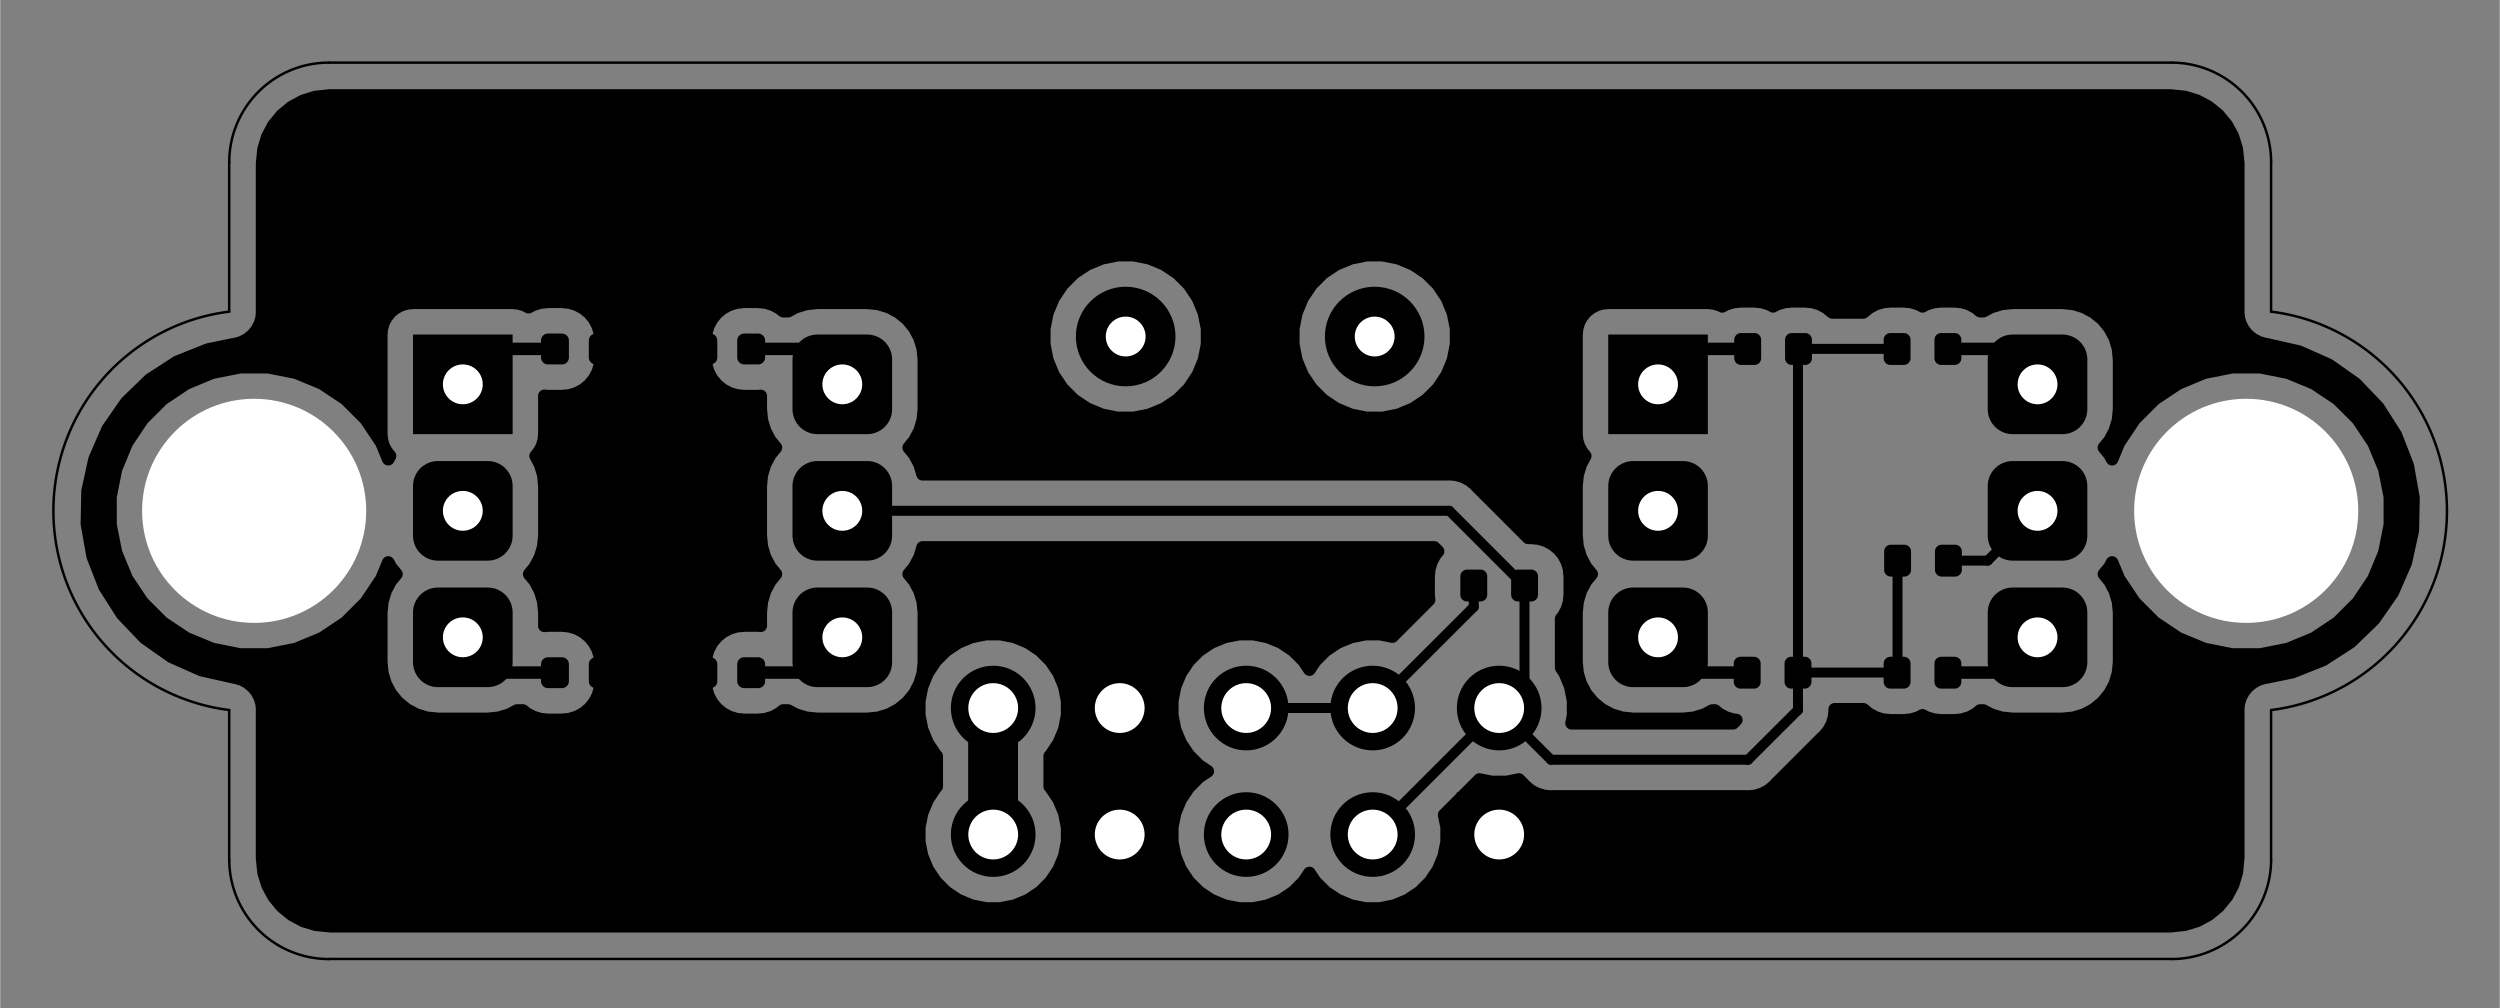 <?xml version="1.0" standalone="no"?>
 <!DOCTYPE svg PUBLIC "-//W3C//DTD SVG 1.1//EN" 
 "http://www.w3.org/Graphics/SVG/1.1/DTD/svg11.dtd"> 
<svg
  xmlns:svg="http://www.w3.org/2000/svg"
  xmlns="http://www.w3.org/2000/svg"
  xmlns:xlink="http://www.w3.org/1999/xlink"
  version="1.1"
  width="5.019cm" height="2.024cm" viewBox="0 0 19760 7970">
<rect x="0" y="0" width="19760" height="7970" fill="#808080" stroke="none"/>
<title>SVG Picture created as tone_block-B_Cu.svg date 2021/09/10 18:00:40 </title>
  <desc>Picture generated by PCBNEW </desc>
<g style="fill:#000000; fill-opacity:1;stroke:#000000; stroke-opacity:1;
stroke-linecap:round; stroke-linejoin:round;"
 transform="translate(0 0) scale(1 1)">
</g>
<g style="fill:#000000; fill-opacity:0.0; 
stroke:#000000; stroke-width:-0; stroke-opacity:1; 
stroke-linecap:round; stroke-linejoin:round;">
<g >
</g>
<g >
</g>
<g >
</g>
<g style="fill:#000000; fill-opacity:0.0; 
stroke:#000000; stroke-width:-0; stroke-opacity:1; 
stroke-linecap:round; stroke-linejoin:round;">
</g>
<g style="fill:#000000; fill-opacity:1.0; 
stroke:#000000; stroke-width:0; stroke-opacity:1; 
stroke-linecap:round; stroke-linejoin:round;">
<circle cx="7849.92" cy="5597.44" r="334.646" /> 
<circle cx="7849.92" cy="6597.44" r="334.646" /> 
<circle cx="8849.92" cy="5597.44" r="334.646" /> 
<circle cx="8849.92" cy="6597.44" r="334.646" /> 
<circle cx="9849.92" cy="5597.44" r="334.646" /> 
<circle cx="9849.92" cy="6597.44" r="334.646" /> 
<circle cx="10849.9" cy="5597.44" r="334.646" /> 
<circle cx="10849.9" cy="6597.44" r="334.646" /> 
<circle cx="11849.9" cy="5597.44" r="334.646" /> 
<path style="fill:#000000; fill-opacity:1.0; 
stroke:#000000; stroke-width:0; stroke-opacity:1; 
stroke-linecap:round; stroke-linejoin:round;fill-rule:evenodd;"
d="M 12184.6,6932.09
11515.3,6932.09
11515.3,6262.8
12184.6,6262.8
Z" /> 
</g>
<g >
</g>
<g >
</g>
<g >
</g>
<g style="fill:#000000; fill-opacity:1.0; 
stroke:#000000; stroke-width:0; stroke-opacity:1; 
stroke-linecap:round; stroke-linejoin:round;">
<path style="fill:#000000; fill-opacity:1.0; 
stroke:#000000; stroke-width:0; stroke-opacity:1; 
stroke-linecap:round; stroke-linejoin:round;fill-rule:evenodd;"
d="M 4823.83,2637.08
4829.18,2637.87
4834.43,2639.18
4839.52,2641.01
4844.41,2643.32
4849.05,2646.1
4853.4,2649.32
4857.4,2652.95
4861.04,2656.96
4864.26,2661.31
4867.04,2665.95
4869.35,2670.84
4871.17,2675.93
4872.49,2681.18
4873.28,2686.53
4873.55,2691.93
4873.55,2825.79
4873.28,2831.19
4872.49,2836.54
4871.17,2841.79
4869.35,2846.88
4867.04,2851.77
4864.26,2856.41
4861.04,2860.75
4857.4,2864.76
4853.4,2868.39
4849.05,2871.62
4844.41,2874.4
4839.52,2876.71
4834.43,2878.53
4829.18,2879.85
4823.83,2880.64
4818.43,2880.91
4708.19,2880.91
4702.79,2880.64
4697.44,2879.85
4692.19,2878.53
4687.1,2876.71
4682.21,2874.4
4677.57,2871.62
4673.23,2868.39
4669.22,2864.76
4665.59,2860.75
4662.36,2856.41
4659.58,2851.77
4657.27,2846.88
4655.45,2841.79
4654.13,2836.54
4653.34,2831.19
4653.07,2825.79
4653.07,2691.93
4653.34,2686.53
4654.13,2681.18
4655.45,2675.93
4657.27,2670.84
4659.58,2665.95
4662.36,2661.31
4665.59,2656.96
4669.22,2652.95
4673.23,2649.32
4677.57,2646.1
4682.21,2643.32
4687.1,2641.01
4692.19,2639.18
4697.44,2637.87
4702.79,2637.08
4708.19,2636.81
4818.43,2636.81
Z" /> 
<path style="fill:#000000; fill-opacity:1.0; 
stroke:#000000; stroke-width:0; stroke-opacity:1; 
stroke-linecap:round; stroke-linejoin:round;fill-rule:evenodd;"
d="M 4445.88,2637.08
4451.23,2637.87
4456.48,2639.18
4461.57,2641.01
4466.46,2643.32
4471.1,2646.1
4475.44,2649.32
4479.45,2652.95
4483.08,2656.96
4486.31,2661.31
4489.09,2665.95
4491.4,2670.84
4493.22,2675.93
4494.54,2681.18
4495.33,2686.53
4495.59,2691.93
4495.59,2825.79
4495.33,2831.19
4494.54,2836.54
4493.22,2841.79
4491.4,2846.88
4489.09,2851.77
4486.31,2856.41
4483.08,2860.75
4479.45,2864.76
4475.44,2868.39
4471.1,2871.62
4466.46,2874.4
4461.57,2876.71
4456.48,2878.53
4451.23,2879.85
4445.88,2880.64
4440.48,2880.91
4330.24,2880.91
4324.84,2880.64
4319.49,2879.85
4314.24,2878.53
4309.15,2876.71
4304.26,2874.4
4299.62,2871.62
4295.27,2868.39
4291.27,2864.76
4287.63,2860.75
4284.41,2856.41
4281.63,2851.77
4279.32,2846.88
4277.49,2841.79
4276.18,2836.54
4275.39,2831.19
4275.12,2825.79
4275.12,2691.93
4275.39,2686.53
4276.18,2681.18
4277.49,2675.93
4279.32,2670.84
4281.63,2665.95
4284.41,2661.31
4287.63,2656.96
4291.27,2652.95
4295.27,2649.32
4299.62,2646.1
4304.26,2643.32
4309.15,2641.01
4314.24,2639.18
4319.49,2637.87
4324.84,2637.08
4330.24,2636.81
4440.48,2636.81
Z" /> 
</g>
<g >
</g>
<g style="fill:#000000; fill-opacity:1.0; 
stroke:#000000; stroke-width:0; stroke-opacity:1; 
stroke-linecap:round; stroke-linejoin:round;">
<path style="fill:#000000; fill-opacity:1.0; 
stroke:#000000; stroke-width:0; stroke-opacity:1; 
stroke-linecap:round; stroke-linejoin:round;fill-rule:evenodd;"
d="M 5997.06,5196.13
6002.41,5196.93
6007.66,5198.24
6012.75,5200.06
6017.64,5202.37
6022.28,5205.16
6026.62,5208.38
6030.63,5212.01
6034.26,5216.02
6037.49,5220.36
6040.27,5225
6042.58,5229.89
6044.4,5234.98
6045.72,5240.23
6046.51,5245.58
6046.78,5250.98
6046.78,5384.84
6046.51,5390.24
6045.72,5395.6
6044.4,5400.84
6042.58,5405.94
6040.27,5410.83
6037.49,5415.46
6034.26,5419.81
6030.63,5423.82
6026.62,5427.45
6022.28,5430.67
6017.64,5433.45
6012.75,5435.76
6007.66,5437.59
6002.41,5438.9
5997.06,5439.7
5991.66,5439.96
5881.42,5439.96
5876.02,5439.7
5870.67,5438.9
5865.42,5437.59
5860.33,5435.76
5855.44,5433.45
5850.8,5430.67
5846.45,5427.45
5842.45,5423.82
5838.81,5419.81
5835.59,5415.46
5832.81,5410.83
5830.5,5405.94
5828.68,5400.84
5827.36,5395.6
5826.57,5390.24
5826.3,5384.84
5826.3,5250.98
5826.57,5245.58
5827.36,5240.23
5828.68,5234.98
5830.5,5229.89
5832.81,5225
5835.59,5220.36
5838.81,5216.02
5842.45,5212.01
5846.45,5208.38
5850.8,5205.16
5855.44,5202.37
5860.33,5200.06
5865.42,5198.24
5870.67,5196.93
5876.02,5196.13
5881.42,5195.87
5991.66,5195.87
Z" /> 
<path style="fill:#000000; fill-opacity:1.0; 
stroke:#000000; stroke-width:0; stroke-opacity:1; 
stroke-linecap:round; stroke-linejoin:round;fill-rule:evenodd;"
d="M 5619.11,5196.13
5624.46,5196.93
5629.7,5198.24
5634.8,5200.06
5639.69,5202.37
5644.33,5205.16
5648.67,5208.38
5652.68,5212.01
5656.31,5216.02
5659.53,5220.36
5662.31,5225
5664.63,5229.89
5666.45,5234.98
5667.76,5240.23
5668.56,5245.58
5668.82,5250.98
5668.82,5384.84
5668.56,5390.24
5667.76,5395.6
5666.45,5400.84
5664.63,5405.94
5662.31,5410.83
5659.53,5415.46
5656.31,5419.81
5652.68,5423.82
5648.67,5427.45
5644.33,5430.67
5639.69,5433.45
5634.8,5435.76
5629.7,5437.59
5624.46,5438.9
5619.11,5439.7
5613.7,5439.96
5503.47,5439.96
5498.07,5439.7
5492.71,5438.9
5487.47,5437.59
5482.38,5435.76
5477.49,5433.45
5472.85,5430.67
5468.5,5427.45
5464.49,5423.82
5460.86,5419.81
5457.64,5415.46
5454.86,5410.83
5452.55,5405.94
5450.72,5400.84
5449.41,5395.6
5448.62,5390.24
5448.35,5384.84
5448.35,5250.98
5448.62,5245.58
5449.41,5240.23
5450.72,5234.98
5452.55,5229.89
5454.86,5225
5457.64,5220.36
5460.86,5216.02
5464.49,5212.01
5468.5,5208.38
5472.85,5205.16
5477.49,5202.37
5482.38,5200.06
5487.47,5198.24
5492.71,5196.93
5498.07,5196.13
5503.47,5195.87
5613.7,5195.87
Z" /> 
</g>
<g >
</g>
<g style="fill:#000000; fill-opacity:1.0; 
stroke:#000000; stroke-width:0; stroke-opacity:1; 
stroke-linecap:round; stroke-linejoin:round;">
<path style="fill:#000000; fill-opacity:1.0; 
stroke:#000000; stroke-width:0; stroke-opacity:1; 
stroke-linecap:round; stroke-linejoin:round;fill-rule:evenodd;"
d="M 4445.88,5196.13
4451.23,5196.93
4456.48,5198.24
4461.57,5200.06
4466.46,5202.37
4471.1,5205.16
4475.44,5208.38
4479.45,5212.01
4483.08,5216.02
4486.31,5220.36
4489.09,5225
4491.4,5229.89
4493.22,5234.98
4494.54,5240.23
4495.33,5245.58
4495.59,5250.98
4495.59,5384.84
4495.33,5390.24
4494.54,5395.6
4493.22,5400.84
4491.4,5405.94
4489.09,5410.83
4486.31,5415.46
4483.08,5419.81
4479.45,5423.82
4475.44,5427.45
4471.1,5430.67
4466.46,5433.45
4461.57,5435.76
4456.48,5437.59
4451.23,5438.9
4445.88,5439.7
4440.48,5439.96
4330.24,5439.96
4324.84,5439.7
4319.49,5438.9
4314.24,5437.59
4309.15,5435.76
4304.26,5433.45
4299.62,5430.67
4295.27,5427.45
4291.27,5423.82
4287.63,5419.81
4284.41,5415.46
4281.63,5410.83
4279.32,5405.94
4277.49,5400.84
4276.18,5395.6
4275.39,5390.24
4275.12,5384.84
4275.12,5250.98
4275.39,5245.58
4276.18,5240.23
4277.49,5234.98
4279.32,5229.89
4281.63,5225
4284.41,5220.36
4287.63,5216.02
4291.27,5212.01
4295.27,5208.38
4299.62,5205.16
4304.26,5202.37
4309.15,5200.06
4314.24,5198.24
4319.49,5196.93
4324.84,5196.13
4330.24,5195.87
4440.48,5195.87
Z" /> 
<path style="fill:#000000; fill-opacity:1.0; 
stroke:#000000; stroke-width:0; stroke-opacity:1; 
stroke-linecap:round; stroke-linejoin:round;fill-rule:evenodd;"
d="M 4823.83,5196.13
4829.18,5196.93
4834.43,5198.24
4839.52,5200.06
4844.41,5202.37
4849.05,5205.16
4853.4,5208.38
4857.4,5212.01
4861.04,5216.02
4864.26,5220.36
4867.04,5225
4869.35,5229.89
4871.17,5234.98
4872.49,5240.23
4873.28,5245.58
4873.55,5250.98
4873.55,5384.84
4873.28,5390.24
4872.49,5395.6
4871.17,5400.84
4869.35,5405.94
4867.04,5410.83
4864.26,5415.46
4861.04,5419.81
4857.4,5423.82
4853.4,5427.45
4849.05,5430.67
4844.41,5433.45
4839.52,5435.76
4834.43,5437.59
4829.18,5438.9
4823.83,5439.7
4818.43,5439.96
4708.19,5439.96
4702.79,5439.7
4697.44,5438.9
4692.19,5437.59
4687.1,5435.76
4682.21,5433.45
4677.57,5430.67
4673.23,5427.45
4669.22,5423.82
4665.59,5419.81
4662.36,5415.46
4659.58,5410.83
4657.27,5405.94
4655.45,5400.84
4654.13,5395.6
4653.34,5390.24
4653.07,5384.84
4653.07,5250.98
4653.34,5245.58
4654.13,5240.23
4655.45,5234.98
4657.27,5229.89
4659.58,5225
4662.36,5220.36
4665.59,5216.02
4669.22,5212.01
4673.23,5208.38
4677.57,5205.16
4682.21,5202.37
4687.1,5200.06
4692.19,5198.24
4697.44,5196.93
4702.79,5196.13
4708.19,5195.87
4818.43,5195.87
Z" /> 
</g>
<g >
</g>
<g style="fill:#000000; fill-opacity:1.0; 
stroke:#000000; stroke-width:0; stroke-opacity:1; 
stroke-linecap:round; stroke-linejoin:round;">
<path style="fill:#000000; fill-opacity:1.0; 
stroke:#000000; stroke-width:0; stroke-opacity:1; 
stroke-linecap:round; stroke-linejoin:round;fill-rule:evenodd;"
d="M 5997.06,2637.08
6002.41,2637.87
6007.66,2639.18
6012.75,2641.01
6017.64,2643.32
6022.28,2646.1
6026.62,2649.32
6030.63,2652.95
6034.26,2656.96
6037.49,2661.31
6040.27,2665.95
6042.58,2670.84
6044.4,2675.93
6045.72,2681.18
6046.51,2686.53
6046.78,2691.93
6046.78,2825.79
6046.51,2831.19
6045.72,2836.54
6044.4,2841.79
6042.58,2846.88
6040.27,2851.77
6037.49,2856.41
6034.26,2860.75
6030.63,2864.76
6026.62,2868.39
6022.28,2871.62
6017.64,2874.4
6012.75,2876.71
6007.66,2878.53
6002.41,2879.85
5997.06,2880.64
5991.66,2880.91
5881.42,2880.91
5876.02,2880.64
5870.67,2879.85
5865.42,2878.53
5860.33,2876.71
5855.44,2874.4
5850.8,2871.62
5846.45,2868.39
5842.45,2864.76
5838.81,2860.75
5835.59,2856.41
5832.81,2851.77
5830.5,2846.88
5828.68,2841.79
5827.36,2836.54
5826.57,2831.19
5826.3,2825.79
5826.3,2691.93
5826.57,2686.53
5827.36,2681.18
5828.68,2675.93
5830.5,2670.84
5832.81,2665.95
5835.59,2661.31
5838.81,2656.96
5842.45,2652.95
5846.45,2649.32
5850.8,2646.1
5855.44,2643.32
5860.33,2641.01
5865.42,2639.18
5870.67,2637.87
5876.02,2637.08
5881.42,2636.81
5991.66,2636.81
Z" /> 
<path style="fill:#000000; fill-opacity:1.0; 
stroke:#000000; stroke-width:0; stroke-opacity:1; 
stroke-linecap:round; stroke-linejoin:round;fill-rule:evenodd;"
d="M 5619.11,2637.08
5624.46,2637.87
5629.7,2639.18
5634.8,2641.01
5639.69,2643.32
5644.33,2646.1
5648.67,2649.32
5652.68,2652.95
5656.31,2656.96
5659.53,2661.31
5662.31,2665.95
5664.63,2670.84
5666.45,2675.93
5667.76,2681.18
5668.56,2686.53
5668.82,2691.93
5668.82,2825.79
5668.56,2831.19
5667.76,2836.54
5666.45,2841.79
5664.63,2846.88
5662.31,2851.77
5659.53,2856.41
5656.31,2860.75
5652.68,2864.76
5648.67,2868.39
5644.33,2871.62
5639.69,2874.4
5634.8,2876.71
5629.7,2878.53
5624.46,2879.85
5619.11,2880.64
5613.7,2880.91
5503.47,2880.91
5498.07,2880.64
5492.71,2879.85
5487.47,2878.53
5482.38,2876.71
5477.49,2874.4
5472.85,2871.62
5468.5,2868.39
5464.49,2864.76
5460.86,2860.75
5457.64,2856.41
5454.86,2851.77
5452.55,2846.88
5450.72,2841.79
5449.41,2836.54
5448.62,2831.19
5448.35,2825.79
5448.35,2691.93
5448.62,2686.53
5449.41,2681.18
5450.72,2675.93
5452.55,2670.84
5454.86,2665.95
5457.64,2661.31
5460.86,2656.96
5464.49,2652.95
5468.5,2649.32
5472.85,2646.1
5477.49,2643.32
5482.38,2641.01
5487.47,2639.18
5492.71,2637.87
5498.07,2637.08
5503.47,2636.81
5613.7,2636.81
Z" /> 
</g>
<g >
</g>
<g style="fill:#000000; fill-opacity:1.0; 
stroke:#000000; stroke-width:0; stroke-opacity:1; 
stroke-linecap:round; stroke-linejoin:round;">
<circle cx="10865.7" cy="2660.43" r="393.701" /> 
</g>
<g style="fill:#000000; fill-opacity:1.0; 
stroke:#000000; stroke-width:39.37; stroke-opacity:1; 
stroke-linecap:round; stroke-linejoin:round;">
</g>
<g style="fill:#000000; fill-opacity:1.0; 
stroke:#000000; stroke-width:0; stroke-opacity:1; 
stroke-linecap:round; stroke-linejoin:round;">
<circle cx="8897.17" cy="2660.43" r="393.701" /> 
</g>
<g style="fill:#000000; fill-opacity:1.0; 
stroke:#000000; stroke-width:39.37; stroke-opacity:1; 
stroke-linecap:round; stroke-linejoin:round;">
</g>
<g >
</g>
<g style="fill:#000000; fill-opacity:1.0; 
stroke:#000000; stroke-width:39.37; stroke-opacity:1; 
stroke-linecap:round; stroke-linejoin:round;">
</g>
<g style="fill:#000000; fill-opacity:1.0; 
stroke:#000000; stroke-width:0; stroke-opacity:1; 
stroke-linecap:round; stroke-linejoin:round;">
<path style="fill:#000000; fill-opacity:1.0; 
stroke:#000000; stroke-width:0; stroke-opacity:1; 
stroke-linecap:round; stroke-linejoin:round;fill-rule:evenodd;"
d="M 15459.5,4306.36
15464.6,4307.12
15469.7,4308.39
15474.6,4310.15
15479.3,4312.38
15483.8,4315.06
15488,4318.17
15491.8,4321.67
15495.3,4325.53
15498.4,4329.72
15501.1,4334.2
15503.4,4338.91
15505.1,4343.82
15506.4,4348.88
15507.1,4354.04
15507.4,4359.25
15507.4,4504.92
15507.1,4510.13
15506.4,4515.29
15505.1,4520.35
15503.4,4525.26
15501.1,4529.98
15498.4,4534.45
15495.3,4538.64
15491.8,4542.5
15488,4546.01
15483.8,4549.11
15479.3,4551.79
15474.6,4554.03
15469.7,4555.78
15464.6,4557.05
15459.5,4557.81
15454.3,4558.07
15348,4558.07
15342.7,4557.81
15337.6,4557.05
15332.5,4555.78
15327.6,4554.03
15322.9,4551.79
15318.4,4549.11
15314.2,4546.01
15310.4,4542.5
15306.9,4538.64
15303.8,4534.45
15301.1,4529.98
15298.9,4525.26
15297.1,4520.35
15295.8,4515.29
15295.1,4510.13
15294.8,4504.92
15294.8,4359.25
15295.1,4354.04
15295.8,4348.88
15297.1,4343.82
15298.9,4338.91
15301.1,4334.2
15303.8,4329.72
15306.9,4325.53
15310.4,4321.67
15314.2,4318.17
15318.4,4315.06
15322.9,4312.38
15327.6,4310.15
15332.5,4308.39
15337.6,4307.12
15342.7,4306.36
15348,4306.1
15454.3,4306.1
Z" /> 
<path style="fill:#000000; fill-opacity:1.0; 
stroke:#000000; stroke-width:0; stroke-opacity:1; 
stroke-linecap:round; stroke-linejoin:round;fill-rule:evenodd;"
d="M 15057.9,4306.36
15063,4307.12
15068.1,4308.39
15073,4310.15
15077.7,4312.38
15082.2,4315.06
15086.4,4318.17
15090.3,4321.67
15093.8,4325.53
15096.9,4329.72
15099.6,4334.2
15101.8,4338.91
15103.5,4343.82
15104.8,4348.88
15105.6,4354.04
15105.8,4359.25
15105.8,4504.92
15105.6,4510.13
15104.8,4515.29
15103.5,4520.35
15101.8,4525.26
15099.6,4529.98
15096.9,4534.45
15093.8,4538.64
15090.3,4542.5
15086.4,4546.01
15082.2,4549.11
15077.7,4551.79
15073,4554.03
15068.1,4555.78
15063,4557.05
15057.9,4557.81
15052.7,4558.07
14946.4,4558.07
14941.2,4557.81
14936,4557.05
14931,4555.78
14926,4554.03
14921.3,4551.79
14916.9,4549.11
14912.7,4546.01
14908.8,4542.5
14905.3,4538.64
14902.2,4534.45
14899.5,4529.98
14897.3,4525.26
14895.5,4520.35
14894.3,4515.29
14893.5,4510.13
14893.2,4504.92
14893.2,4359.25
14893.5,4354.04
14894.3,4348.88
14895.5,4343.82
14897.3,4338.91
14899.5,4334.2
14902.2,4329.72
14905.3,4325.53
14908.8,4321.67
14912.7,4318.17
14916.9,4315.06
14921.3,4312.38
14926,4310.15
14931,4308.39
14936,4307.12
14941.2,4306.36
14946.4,4306.1
15052.7,4306.1
Z" /> 
</g>
<g >
</g>
<g style="fill:#000000; fill-opacity:1.0; 
stroke:#000000; stroke-width:0; stroke-opacity:1; 
stroke-linecap:round; stroke-linejoin:round;">
<path style="fill:#000000; fill-opacity:1.0; 
stroke:#000000; stroke-width:0; stroke-opacity:1; 
stroke-linecap:round; stroke-linejoin:round;fill-rule:evenodd;"
d="M 13872.9,2633.13
13878,2633.9
13883.1,2635.16
13888,2636.92
13892.7,2639.15
13897.2,2641.83
13901.4,2644.94
13905.2,2648.44
13908.7,2652.31
13911.8,2656.5
13914.5,2660.97
13916.7,2665.68
13918.5,2670.6
13919.8,2675.65
13920.5,2680.81
13920.8,2686.02
13920.8,2831.69
13920.5,2836.9
13919.8,2842.06
13918.5,2847.12
13916.7,2852.03
13914.5,2856.75
13911.8,2861.22
13908.7,2865.41
13905.2,2869.28
13901.4,2872.78
13897.2,2875.89
13892.7,2878.57
13888,2880.8
13883.1,2882.55
13878,2883.82
13872.9,2884.59
13867.6,2884.84
13761.3,2884.84
13756.1,2884.59
13751,2883.82
13745.9,2882.55
13741,2880.8
13736.3,2878.57
13731.8,2875.89
13727.6,2872.78
13723.8,2869.28
13720.3,2865.41
13717.1,2861.22
13714.5,2856.75
13712.2,2852.03
13710.5,2847.12
13709.2,2842.06
13708.4,2836.9
13708.2,2831.69
13708.2,2686.02
13708.4,2680.81
13709.2,2675.65
13710.5,2670.6
13712.2,2665.68
13714.5,2660.97
13717.1,2656.5
13720.3,2652.31
13723.8,2648.44
13727.6,2644.94
13731.8,2641.83
13736.3,2639.15
13741,2636.92
13745.9,2635.16
13751,2633.9
13756.1,2633.13
13761.3,2632.87
13867.6,2632.87
Z" /> 
<path style="fill:#000000; fill-opacity:1.0; 
stroke:#000000; stroke-width:0; stroke-opacity:1; 
stroke-linecap:round; stroke-linejoin:round;fill-rule:evenodd;"
d="M 14274.4,2633.13
14279.6,2633.9
14284.6,2635.16
14289.6,2636.92
14294.3,2639.15
14298.7,2641.83
14302.9,2644.94
14306.8,2648.44
14310.3,2652.31
14313.4,2656.5
14316.1,2660.97
14318.3,2665.68
14320.1,2670.6
14321.3,2675.65
14322.1,2680.81
14322.4,2686.02
14322.4,2831.69
14322.1,2836.9
14321.3,2842.06
14320.1,2847.12
14318.3,2852.03
14316.1,2856.75
14313.4,2861.22
14310.3,2865.41
14306.8,2869.28
14302.9,2872.78
14298.7,2875.89
14294.3,2878.57
14289.6,2880.8
14284.6,2882.55
14279.6,2883.82
14274.4,2884.59
14269.2,2884.84
14162.9,2884.84
14157.7,2884.59
14152.5,2883.82
14147.5,2882.55
14142.6,2880.8
14137.9,2878.57
14133.4,2875.89
14129.2,2872.78
14125.3,2869.28
14121.8,2865.41
14118.7,2861.22
14116,2856.75
14113.8,2852.03
14112.1,2847.12
14110.8,2842.06
14110,2836.9
14109.8,2831.69
14109.8,2686.02
14110,2680.81
14110.8,2675.65
14112.1,2670.6
14113.8,2665.68
14116,2660.97
14118.7,2656.5
14121.8,2652.31
14125.3,2648.44
14129.2,2644.94
14133.4,2641.83
14137.9,2639.15
14142.6,2636.92
14147.5,2635.16
14152.5,2633.9
14157.7,2633.13
14162.9,2632.87
14269.2,2632.87
Z" /> 
</g>
<g >
</g>
<g style="fill:#000000; fill-opacity:1.0; 
stroke:#000000; stroke-width:0; stroke-opacity:1; 
stroke-linecap:round; stroke-linejoin:round;">
<path style="fill:#000000; fill-opacity:1.0; 
stroke:#000000; stroke-width:0; stroke-opacity:1; 
stroke-linecap:round; stroke-linejoin:round;fill-rule:evenodd;"
d="M 15455.5,5192.19
15460.7,5192.95
15465.7,5194.22
15470.7,5195.97
15475.4,5198.21
15479.8,5200.89
15484,5203.99
15487.9,5207.5
15491.4,5211.36
15494.5,5215.55
15497.2,5220.02
15499.4,5224.74
15501.2,5229.65
15502.4,5234.71
15503.2,5239.87
15503.5,5245.08
15503.5,5390.75
15503.2,5395.96
15502.4,5401.12
15501.2,5406.18
15499.4,5411.09
15497.2,5415.8
15494.5,5420.28
15491.4,5424.47
15487.9,5428.33
15484,5431.83
15479.8,5434.94
15475.4,5437.62
15470.7,5439.85
15465.7,5441.61
15460.7,5442.88
15455.5,5443.64
15450.3,5443.9
15344,5443.9
15338.8,5443.64
15333.7,5442.88
15328.6,5441.61
15323.7,5439.85
15319,5437.62
15314.5,5434.94
15310.3,5431.83
15306.4,5428.33
15302.9,5424.47
15299.8,5420.28
15297.1,5415.8
15294.9,5411.09
15293.2,5406.18
15291.9,5401.12
15291.1,5395.96
15290.9,5390.75
15290.9,5245.08
15291.1,5239.87
15291.9,5234.71
15293.2,5229.65
15294.9,5224.74
15297.1,5220.02
15299.8,5215.55
15302.9,5211.36
15306.4,5207.5
15310.3,5203.99
15314.5,5200.89
15319,5198.21
15323.7,5195.97
15328.6,5194.22
15333.7,5192.95
15338.8,5192.19
15344,5191.93
15450.3,5191.93
Z" /> 
<path style="fill:#000000; fill-opacity:1.0; 
stroke:#000000; stroke-width:0; stroke-opacity:1; 
stroke-linecap:round; stroke-linejoin:round;fill-rule:evenodd;"
d="M 15054,5192.19
15059.1,5192.95
15064.2,5194.22
15069.1,5195.97
15073.8,5198.21
15078.3,5200.89
15082.5,5203.99
15086.3,5207.5
15089.8,5211.36
15092.9,5215.55
15095.6,5220.02
15097.8,5224.74
15099.6,5229.65
15100.9,5234.71
15101.6,5239.87
15101.9,5245.08
15101.9,5390.75
15101.6,5395.96
15100.9,5401.12
15099.6,5406.18
15097.8,5411.09
15095.6,5415.8
15092.9,5420.28
15089.8,5424.47
15086.3,5428.33
15082.5,5431.83
15078.3,5434.94
15073.8,5437.62
15069.1,5439.85
15064.2,5441.61
15059.1,5442.88
15054,5443.64
15048.7,5443.9
14942.4,5443.9
14937.2,5443.64
14932.1,5442.88
14927,5441.61
14922.1,5439.85
14917.4,5437.62
14912.9,5434.94
14908.7,5431.83
14904.9,5428.33
14901.4,5424.47
14898.3,5420.28
14895.6,5415.8
14893.3,5411.09
14891.6,5406.18
14890.3,5401.12
14889.6,5395.96
14889.3,5390.75
14889.3,5245.08
14889.6,5239.87
14890.3,5234.71
14891.6,5229.65
14893.3,5224.74
14895.6,5220.02
14898.3,5215.55
14901.4,5211.36
14904.9,5207.5
14908.7,5203.99
14912.9,5200.89
14917.4,5198.21
14922.1,5195.97
14927,5194.22
14932.1,5192.95
14937.2,5192.19
14942.4,5191.93
15048.7,5191.93
Z" /> 
</g>
<g >
</g>
<g style="fill:#000000; fill-opacity:1.0; 
stroke:#000000; stroke-width:0; stroke-opacity:1; 
stroke-linecap:round; stroke-linejoin:round;">
<path style="fill:#000000; fill-opacity:1.0; 
stroke:#000000; stroke-width:0; stroke-opacity:1; 
stroke-linecap:round; stroke-linejoin:round;fill-rule:evenodd;"
d="M 13868.9,5192.19
13874.1,5192.95
13879.1,5194.22
13884,5195.97
13888.8,5198.21
13893.2,5200.89
13897.4,5203.99
13901.3,5207.5
13904.8,5211.36
13907.9,5215.55
13910.6,5220.02
13912.8,5224.74
13914.6,5229.65
13915.8,5234.71
13916.6,5239.87
13916.9,5245.08
13916.9,5390.75
13916.6,5395.96
13915.8,5401.12
13914.6,5406.18
13912.8,5411.09
13910.6,5415.8
13907.9,5420.28
13904.8,5424.47
13901.3,5428.33
13897.4,5431.83
13893.2,5434.94
13888.8,5437.62
13884,5439.85
13879.1,5441.61
13874.1,5442.88
13868.9,5443.64
13863.7,5443.9
13757.4,5443.9
13752.2,5443.64
13747,5442.88
13742,5441.61
13737.1,5439.85
13732.4,5437.62
13727.9,5434.94
13723.7,5431.83
13719.8,5428.33
13716.3,5424.47
13713.2,5420.28
13710.5,5415.8
13708.3,5411.09
13706.5,5406.18
13705.3,5401.12
13704.5,5395.96
13704.3,5390.75
13704.3,5245.08
13704.5,5239.87
13705.3,5234.71
13706.5,5229.65
13708.3,5224.74
13710.5,5220.02
13713.2,5215.55
13716.3,5211.36
13719.8,5207.5
13723.7,5203.99
13727.9,5200.89
13732.4,5198.21
13737.1,5195.97
13742,5194.22
13747,5192.95
13752.2,5192.19
13757.4,5191.93
13863.7,5191.93
Z" /> 
<path style="fill:#000000; fill-opacity:1.0; 
stroke:#000000; stroke-width:0; stroke-opacity:1; 
stroke-linecap:round; stroke-linejoin:round;fill-rule:evenodd;"
d="M 14270.5,5192.19
14275.6,5192.95
14280.7,5194.22
14285.6,5195.97
14290.3,5198.21
14294.8,5200.89
14299,5203.99
14302.9,5207.5
14306.4,5211.36
14309.5,5215.55
14312.2,5220.02
14314.4,5224.74
14316.1,5229.65
14317.4,5234.71
14318.2,5239.87
14318.4,5245.08
14318.4,5390.75
14318.2,5395.96
14317.4,5401.12
14316.1,5406.18
14314.4,5411.09
14312.2,5415.8
14309.5,5420.28
14306.4,5424.47
14302.9,5428.33
14299,5431.83
14294.8,5434.94
14290.3,5437.62
14285.6,5439.85
14280.7,5441.61
14275.6,5442.88
14270.5,5443.64
14265.3,5443.9
14159,5443.9
14153.8,5443.64
14148.6,5442.88
14143.6,5441.61
14138.6,5439.85
14133.9,5437.62
14129.5,5434.94
14125.3,5431.83
14121.4,5428.33
14117.9,5424.47
14114.8,5420.28
14112.1,5415.8
14109.9,5411.09
14108.1,5406.18
14106.9,5401.12
14106.1,5395.96
14105.8,5390.75
14105.8,5245.08
14106.1,5239.87
14106.9,5234.71
14108.1,5229.65
14109.9,5224.74
14112.1,5220.02
14114.8,5215.55
14117.9,5211.36
14121.4,5207.5
14125.3,5203.99
14129.5,5200.89
14133.9,5198.21
14138.6,5195.97
14143.6,5194.22
14148.6,5192.95
14153.8,5192.19
14159,5191.93
14265.3,5191.93
Z" /> 
</g>
<g >
</g>
<g style="fill:#000000; fill-opacity:1.0; 
stroke:#000000; stroke-width:0; stroke-opacity:1; 
stroke-linecap:round; stroke-linejoin:round;">
<path style="fill:#000000; fill-opacity:1.0; 
stroke:#000000; stroke-width:0; stroke-opacity:1; 
stroke-linecap:round; stroke-linejoin:round;fill-rule:evenodd;"
d="M 15455.5,2633.13
15460.7,2633.9
15465.7,2635.16
15470.7,2636.92
15475.4,2639.15
15479.8,2641.83
15484,2644.94
15487.9,2648.44
15491.4,2652.31
15494.5,2656.5
15497.2,2660.97
15499.4,2665.68
15501.2,2670.6
15502.4,2675.65
15503.2,2680.81
15503.5,2686.02
15503.5,2831.69
15503.2,2836.9
15502.4,2842.06
15501.2,2847.12
15499.4,2852.03
15497.2,2856.75
15494.5,2861.22
15491.4,2865.41
15487.9,2869.28
15484,2872.78
15479.8,2875.89
15475.4,2878.57
15470.7,2880.8
15465.7,2882.55
15460.7,2883.82
15455.5,2884.59
15450.3,2884.84
15344,2884.84
15338.8,2884.59
15333.7,2883.82
15328.6,2882.55
15323.7,2880.8
15319,2878.57
15314.5,2875.89
15310.3,2872.78
15306.4,2869.28
15302.9,2865.41
15299.8,2861.22
15297.1,2856.75
15294.9,2852.03
15293.2,2847.12
15291.9,2842.06
15291.1,2836.9
15290.9,2831.69
15290.9,2686.02
15291.1,2680.81
15291.9,2675.65
15293.2,2670.6
15294.9,2665.68
15297.1,2660.97
15299.8,2656.5
15302.9,2652.31
15306.4,2648.44
15310.3,2644.94
15314.5,2641.83
15319,2639.15
15323.7,2636.92
15328.6,2635.16
15333.7,2633.9
15338.8,2633.13
15344,2632.87
15450.3,2632.87
Z" /> 
<path style="fill:#000000; fill-opacity:1.0; 
stroke:#000000; stroke-width:0; stroke-opacity:1; 
stroke-linecap:round; stroke-linejoin:round;fill-rule:evenodd;"
d="M 15054,2633.13
15059.1,2633.9
15064.2,2635.16
15069.1,2636.92
15073.8,2639.15
15078.3,2641.83
15082.5,2644.94
15086.3,2648.44
15089.8,2652.31
15092.9,2656.5
15095.6,2660.97
15097.8,2665.68
15099.6,2670.6
15100.9,2675.65
15101.6,2680.81
15101.9,2686.02
15101.9,2831.69
15101.6,2836.9
15100.9,2842.06
15099.6,2847.12
15097.8,2852.03
15095.6,2856.75
15092.9,2861.22
15089.8,2865.41
15086.3,2869.28
15082.5,2872.78
15078.3,2875.89
15073.8,2878.57
15069.1,2880.8
15064.2,2882.55
15059.1,2883.82
15054,2884.59
15048.7,2884.84
14942.4,2884.84
14937.2,2884.59
14932.1,2883.82
14927,2882.55
14922.1,2880.8
14917.4,2878.57
14912.9,2875.89
14908.7,2872.78
14904.9,2869.28
14901.4,2865.41
14898.3,2861.22
14895.6,2856.75
14893.3,2852.03
14891.6,2847.12
14890.3,2842.06
14889.6,2836.9
14889.3,2831.69
14889.3,2686.02
14889.6,2680.81
14890.3,2675.65
14891.6,2670.6
14893.3,2665.68
14895.6,2660.97
14898.3,2656.5
14901.4,2652.31
14904.9,2648.44
14908.7,2644.94
14912.9,2641.83
14917.4,2639.15
14922.1,2636.92
14927,2635.16
14932.1,2633.9
14937.2,2633.13
14942.4,2632.87
15048.7,2632.87
Z" /> 
</g>
<g >
</g>
<g style="fill:#000000; fill-opacity:1.0; 
stroke:#000000; stroke-width:0; stroke-opacity:1; 
stroke-linecap:round; stroke-linejoin:round;">
<path style="fill:#000000; fill-opacity:1.0; 
stroke:#000000; stroke-width:0; stroke-opacity:1; 
stroke-linecap:round; stroke-linejoin:round;fill-rule:evenodd;"
d="M 11707.5,4503.21
11712.7,4503.97
11717.7,4505.24
11722.6,4507
11727.3,4509.23
11731.8,4511.91
11736,4515.02
11739.9,4518.52
11743.4,4522.38
11746.5,4526.57
11749.2,4531.05
11751.4,4535.76
11753.1,4540.67
11754.4,4545.73
11755.2,4550.89
11755.4,4556.1
11755.4,4701.77
11755.2,4706.98
11754.4,4712.14
11753.1,4717.2
11751.4,4722.11
11749.2,4726.83
11746.5,4731.3
11743.4,4735.49
11739.9,4739.35
11736,4742.86
11731.8,4745.96
11727.3,4748.65
11722.6,4750.88
11717.7,4752.63
11712.7,4753.9
11707.5,4754.67
11702.3,4754.92
11596,4754.92
11590.8,4754.67
11585.6,4753.9
11580.6,4752.63
11575.6,4750.88
11570.9,4748.65
11566.5,4745.96
11562.3,4742.86
11558.4,4739.35
11554.9,4735.49
11551.8,4731.3
11549.1,4726.83
11546.9,4722.11
11545.1,4717.2
11543.9,4712.14
11543.1,4706.98
11542.8,4701.77
11542.8,4556.1
11543.1,4550.89
11543.9,4545.73
11545.1,4540.67
11546.9,4535.76
11549.1,4531.05
11551.8,4526.57
11554.9,4522.38
11558.4,4518.52
11562.3,4515.02
11566.5,4511.91
11570.9,4509.23
11575.6,4507
11580.6,4505.24
11585.6,4503.97
11590.8,4503.21
11596,4502.95
11702.3,4502.95
Z" /> 
<path style="fill:#000000; fill-opacity:1.0; 
stroke:#000000; stroke-width:0; stroke-opacity:1; 
stroke-linecap:round; stroke-linejoin:round;fill-rule:evenodd;"
d="M 12109.1,4503.21
12114.2,4503.97
12119.3,4505.24
12124.2,4507
12128.9,4509.23
12133.4,4511.91
12137.6,4515.02
12141.4,4518.52
12144.9,4522.38
12148.1,4526.57
12150.7,4531.05
12153,4535.76
12154.7,4540.67
12156,4545.73
12156.8,4550.89
12157,4556.1
12157,4701.77
12156.8,4706.98
12156,4712.14
12154.7,4717.2
12153,4722.11
12150.7,4726.83
12148.1,4731.3
12144.9,4735.49
12141.4,4739.35
12137.6,4742.86
12133.4,4745.96
12128.9,4748.65
12124.2,4750.88
12119.3,4752.63
12114.2,4753.9
12109.1,4754.67
12103.9,4754.92
11997.6,4754.92
11992.4,4754.67
11987.2,4753.9
11982.1,4752.63
11977.2,4750.88
11972.5,4748.65
11968,4745.96
11963.8,4742.86
11960,4739.35
11956.5,4735.49
11953.4,4731.3
11950.7,4726.83
11948.5,4722.11
11946.7,4717.2
11945.4,4712.14
11944.7,4706.98
11944.4,4701.77
11944.4,4556.1
11944.7,4550.89
11945.4,4545.73
11946.7,4540.67
11948.5,4535.76
11950.7,4531.05
11953.4,4526.57
11956.5,4522.38
11960,4518.52
11963.8,4515.02
11968,4511.91
11972.5,4509.23
11977.2,4507
11982.1,4505.24
11987.2,4503.97
11992.4,4503.21
11997.6,4502.95
12103.9,4502.95
Z" /> 
</g>
<g >
</g>
<g style="fill:#000000; fill-opacity:1.0; 
stroke:#000000; stroke-width:0; stroke-opacity:1; 
stroke-linecap:round; stroke-linejoin:round;">
<path style="fill:#000000; fill-opacity:1.0; 
stroke:#000000; stroke-width:0; stroke-opacity:1; 
stroke-linecap:round; stroke-linejoin:round;fill-rule:evenodd;"
d="M 12712.1,3432.09
12712.1,2644.69
13499.5,2644.69
13499.5,3432.09
Z" /> 
<path style="fill:#000000; fill-opacity:1.0; 
stroke:#000000; stroke-width:0; stroke-opacity:1; 
stroke-linecap:round; stroke-linejoin:round;fill-rule:evenodd;"
d="M 16322,2645.63
16341.1,2648.47
16359.8,2653.16
16378,2659.67
16395.5,2667.93
16412,2677.86
16427.6,2689.37
16441.9,2702.34
16454.8,2716.65
16466.4,2732.17
16476.3,2748.74
16484.5,2766.2
16491.1,2784.39
16495.7,2803.13
16498.6,2822.24
16499.5,2841.54
16499.5,3235.24
16498.6,3254.53
16495.7,3273.64
16491.1,3292.38
16484.5,3310.57
16476.3,3328.03
16466.4,3344.6
16454.8,3360.12
16441.9,3374.43
16427.6,3387.4
16412,3398.91
16395.5,3408.84
16378,3417.1
16359.8,3423.61
16341.1,3428.3
16322,3431.14
16302.7,3432.09
15909,3432.09
15889.7,3431.14
15870.6,3428.3
15851.8,3423.61
15833.6,3417.1
15816.2,3408.84
15799.6,3398.91
15784.1,3387.4
15769.8,3374.43
15756.8,3360.12
15745.3,3344.6
15735.4,3328.03
15727.1,3310.57
15720.6,3292.38
15715.9,3273.64
15713.1,3254.53
15712.1,3235.24
15712.1,2841.54
15713.1,2822.24
15715.9,2803.13
15720.6,2784.39
15727.1,2766.2
15735.4,2748.74
15745.3,2732.17
15756.8,2716.65
15769.8,2702.34
15784.1,2689.37
15799.6,2677.86
15816.2,2667.93
15833.6,2659.67
15851.8,2653.16
15870.6,2648.47
15889.7,2645.63
15909,2644.69
16302.7,2644.69
Z" /> 
<path style="fill:#000000; fill-opacity:1.0; 
stroke:#000000; stroke-width:0; stroke-opacity:1; 
stroke-linecap:round; stroke-linejoin:round;fill-rule:evenodd;"
d="M 16322,3645.63
16341.1,3648.47
16359.8,3653.16
16378,3659.67
16395.5,3667.93
16412,3677.86
16427.6,3689.37
16441.9,3702.34
16454.8,3716.65
16466.4,3732.17
16476.3,3748.74
16484.5,3766.2
16491.1,3784.39
16495.7,3803.13
16498.6,3822.24
16499.5,3841.54
16499.5,4235.24
16498.6,4254.53
16495.7,4273.64
16491.1,4292.38
16484.5,4310.57
16476.3,4328.03
16466.4,4344.6
16454.8,4360.12
16441.9,4374.43
16427.6,4387.4
16412,4398.91
16395.5,4408.84
16378,4417.1
16359.8,4423.61
16341.1,4428.3
16322,4431.14
16302.7,4432.09
15909,4432.09
15889.7,4431.14
15870.6,4428.3
15851.8,4423.61
15833.6,4417.1
15816.2,4408.84
15799.6,4398.91
15784.1,4387.4
15769.8,4374.43
15756.8,4360.12
15745.3,4344.6
15735.4,4328.03
15727.1,4310.57
15720.6,4292.38
15715.9,4273.64
15713.1,4254.53
15712.1,4235.24
15712.1,3841.54
15713.1,3822.24
15715.9,3803.13
15720.6,3784.39
15727.1,3766.2
15735.4,3748.74
15745.3,3732.17
15756.8,3716.65
15769.8,3702.34
15784.1,3689.37
15799.6,3677.86
15816.2,3667.93
15833.6,3659.67
15851.8,3653.16
15870.6,3648.47
15889.7,3645.63
15909,3644.69
16302.7,3644.69
Z" /> 
<path style="fill:#000000; fill-opacity:1.0; 
stroke:#000000; stroke-width:0; stroke-opacity:1; 
stroke-linecap:round; stroke-linejoin:round;fill-rule:evenodd;"
d="M 16322,4645.63
16341.1,4648.47
16359.8,4653.16
16378,4659.67
16395.5,4667.93
16412,4677.86
16427.6,4689.37
16441.9,4702.34
16454.8,4716.65
16466.4,4732.17
16476.3,4748.74
16484.5,4766.2
16491.1,4784.39
16495.7,4803.13
16498.6,4822.24
16499.5,4841.54
16499.5,5235.24
16498.6,5254.53
16495.7,5273.64
16491.1,5292.38
16484.5,5310.57
16476.3,5328.03
16466.4,5344.6
16454.8,5360.12
16441.9,5374.43
16427.6,5387.4
16412,5398.91
16395.5,5408.84
16378,5417.1
16359.8,5423.61
16341.1,5428.3
16322,5431.14
16302.7,5432.09
15909,5432.09
15889.7,5431.14
15870.6,5428.3
15851.8,5423.61
15833.6,5417.1
15816.2,5408.84
15799.6,5398.91
15784.1,5387.4
15769.8,5374.43
15756.8,5360.12
15745.3,5344.6
15735.4,5328.03
15727.1,5310.57
15720.6,5292.38
15715.9,5273.64
15713.1,5254.53
15712.1,5235.24
15712.1,4841.54
15713.1,4822.24
15715.9,4803.13
15720.6,4784.39
15727.1,4766.2
15735.4,4748.74
15745.3,4732.17
15756.8,4716.65
15769.8,4702.34
15784.1,4689.37
15799.6,4677.86
15816.2,4667.93
15833.6,4659.67
15851.8,4653.16
15870.6,4648.47
15889.7,4645.63
15909,4644.69
16302.7,4644.69
Z" /> 
<path style="fill:#000000; fill-opacity:1.0; 
stroke:#000000; stroke-width:0; stroke-opacity:1; 
stroke-linecap:round; stroke-linejoin:round;fill-rule:evenodd;"
d="M 13322,4645.63
13341.1,4648.47
13359.8,4653.16
13378,4659.67
13395.5,4667.93
13412,4677.86
13427.6,4689.37
13441.9,4702.34
13454.8,4716.65
13466.4,4732.17
13476.3,4748.74
13484.5,4766.2
13491.1,4784.39
13495.7,4803.13
13498.6,4822.24
13499.5,4841.54
13499.5,5235.24
13498.6,5254.53
13495.7,5273.64
13491.1,5292.38
13484.5,5310.57
13476.3,5328.03
13466.4,5344.6
13454.8,5360.12
13441.9,5374.43
13427.6,5387.4
13412,5398.91
13395.5,5408.84
13378,5417.1
13359.8,5423.61
13341.1,5428.3
13322,5431.14
13302.7,5432.09
12909,5432.09
12889.7,5431.14
12870.6,5428.3
12851.8,5423.61
12833.6,5417.1
12816.2,5408.84
12799.6,5398.91
12784.1,5387.4
12769.8,5374.43
12756.8,5360.12
12745.3,5344.6
12735.4,5328.03
12727.1,5310.57
12720.6,5292.38
12715.9,5273.64
12713.1,5254.53
12712.1,5235.24
12712.1,4841.54
12713.1,4822.24
12715.9,4803.13
12720.6,4784.39
12727.1,4766.2
12735.4,4748.74
12745.3,4732.17
12756.8,4716.65
12769.8,4702.34
12784.1,4689.37
12799.6,4677.86
12816.2,4667.93
12833.6,4659.67
12851.8,4653.16
12870.6,4648.47
12889.7,4645.63
12909,4644.69
13302.7,4644.69
Z" /> 
<path style="fill:#000000; fill-opacity:1.0; 
stroke:#000000; stroke-width:0; stroke-opacity:1; 
stroke-linecap:round; stroke-linejoin:round;fill-rule:evenodd;"
d="M 13322,3645.63
13341.1,3648.47
13359.8,3653.16
13378,3659.67
13395.5,3667.93
13412,3677.86
13427.6,3689.37
13441.9,3702.34
13454.8,3716.65
13466.4,3732.17
13476.3,3748.74
13484.5,3766.2
13491.1,3784.39
13495.7,3803.13
13498.6,3822.24
13499.5,3841.54
13499.5,4235.24
13498.6,4254.53
13495.7,4273.64
13491.1,4292.38
13484.5,4310.57
13476.3,4328.03
13466.4,4344.6
13454.8,4360.12
13441.9,4374.43
13427.6,4387.4
13412,4398.91
13395.5,4408.84
13378,4417.1
13359.8,4423.61
13341.1,4428.3
13322,4431.14
13302.7,4432.09
12909,4432.09
12889.7,4431.14
12870.6,4428.3
12851.8,4423.61
12833.6,4417.1
12816.2,4408.84
12799.6,4398.91
12784.1,4387.4
12769.8,4374.43
12756.8,4360.12
12745.3,4344.6
12735.4,4328.03
12727.1,4310.57
12720.6,4292.38
12715.9,4273.64
12713.1,4254.53
12712.1,4235.24
12712.1,3841.54
12713.1,3822.24
12715.9,3803.13
12720.6,3784.39
12727.1,3766.2
12735.4,3748.74
12745.3,3732.17
12756.8,3716.65
12769.8,3702.34
12784.1,3689.37
12799.6,3677.86
12816.2,3667.93
12833.6,3659.67
12851.8,3653.16
12870.6,3648.47
12889.7,3645.63
12909,3644.69
13302.7,3644.69
Z" /> 
</g>
<g >
</g>
<g style="fill:#000000; fill-opacity:1.0; 
stroke:#000000; stroke-width:0; stroke-opacity:1; 
stroke-linecap:round; stroke-linejoin:round;">
<path style="fill:#000000; fill-opacity:1.0; 
stroke:#000000; stroke-width:0; stroke-opacity:1; 
stroke-linecap:round; stroke-linejoin:round;fill-rule:evenodd;"
d="M 3263.31,3432.09
3263.31,2644.69
4050.71,2644.69
4050.71,3432.09
Z" /> 
<path style="fill:#000000; fill-opacity:1.0; 
stroke:#000000; stroke-width:0; stroke-opacity:1; 
stroke-linecap:round; stroke-linejoin:round;fill-rule:evenodd;"
d="M 6873.16,2645.63
6892.27,2648.47
6911,2653.16
6929.19,2659.67
6946.66,2667.93
6963.23,2677.86
6978.74,2689.37
6993.06,2702.34
7006.03,2716.65
7017.54,2732.17
7027.47,2748.74
7035.73,2766.2
7042.24,2784.39
7046.93,2803.13
7049.76,2822.24
7050.71,2841.54
7050.71,3235.24
7049.76,3254.53
7046.93,3273.64
7042.24,3292.38
7035.73,3310.57
7027.47,3328.03
7017.54,3344.6
7006.03,3360.12
6993.06,3374.43
6978.74,3387.4
6963.23,3398.91
6946.66,3408.84
6929.19,3417.1
6911,3423.61
6892.27,3428.3
6873.16,3431.14
6853.86,3432.09
6460.16,3432.09
6440.87,3431.14
6421.76,3428.3
6403.02,3423.61
6384.83,3417.1
6367.37,3408.84
6350.8,3398.91
6335.28,3387.4
6320.97,3374.43
6307.99,3360.12
6296.49,3344.6
6286.55,3328.03
6278.29,3310.57
6271.79,3292.38
6267.09,3273.64
6264.26,3254.53
6263.31,3235.24
6263.31,2841.54
6264.26,2822.24
6267.09,2803.13
6271.79,2784.39
6278.29,2766.2
6286.55,2748.74
6296.49,2732.17
6307.99,2716.65
6320.97,2702.34
6335.28,2689.37
6350.8,2677.86
6367.37,2667.93
6384.83,2659.67
6403.02,2653.16
6421.76,2648.47
6440.87,2645.63
6460.16,2644.69
6853.86,2644.69
Z" /> 
<path style="fill:#000000; fill-opacity:1.0; 
stroke:#000000; stroke-width:0; stroke-opacity:1; 
stroke-linecap:round; stroke-linejoin:round;fill-rule:evenodd;"
d="M 6873.16,3645.63
6892.27,3648.47
6911,3653.16
6929.19,3659.67
6946.66,3667.93
6963.23,3677.86
6978.74,3689.37
6993.06,3702.34
7006.03,3716.65
7017.54,3732.17
7027.47,3748.74
7035.73,3766.2
7042.24,3784.39
7046.93,3803.13
7049.76,3822.24
7050.71,3841.54
7050.71,4235.24
7049.76,4254.53
7046.93,4273.64
7042.24,4292.38
7035.73,4310.57
7027.47,4328.03
7017.54,4344.6
7006.03,4360.12
6993.06,4374.43
6978.74,4387.4
6963.23,4398.91
6946.66,4408.84
6929.19,4417.1
6911,4423.61
6892.27,4428.3
6873.16,4431.14
6853.86,4432.09
6460.16,4432.09
6440.87,4431.14
6421.76,4428.3
6403.02,4423.61
6384.83,4417.1
6367.37,4408.84
6350.8,4398.91
6335.28,4387.4
6320.97,4374.43
6307.99,4360.12
6296.49,4344.6
6286.55,4328.03
6278.29,4310.57
6271.79,4292.38
6267.09,4273.64
6264.26,4254.53
6263.31,4235.24
6263.31,3841.54
6264.26,3822.24
6267.09,3803.13
6271.79,3784.39
6278.29,3766.2
6286.55,3748.74
6296.49,3732.17
6307.99,3716.65
6320.97,3702.34
6335.28,3689.37
6350.8,3677.86
6367.37,3667.93
6384.83,3659.67
6403.02,3653.16
6421.76,3648.47
6440.87,3645.63
6460.16,3644.69
6853.86,3644.69
Z" /> 
<path style="fill:#000000; fill-opacity:1.0; 
stroke:#000000; stroke-width:0; stroke-opacity:1; 
stroke-linecap:round; stroke-linejoin:round;fill-rule:evenodd;"
d="M 6873.16,4645.63
6892.27,4648.47
6911,4653.16
6929.19,4659.67
6946.66,4667.93
6963.23,4677.86
6978.74,4689.37
6993.06,4702.34
7006.03,4716.65
7017.54,4732.17
7027.47,4748.74
7035.73,4766.2
7042.24,4784.39
7046.93,4803.13
7049.76,4822.24
7050.71,4841.54
7050.71,5235.24
7049.76,5254.53
7046.93,5273.64
7042.24,5292.38
7035.73,5310.57
7027.47,5328.03
7017.54,5344.6
7006.03,5360.12
6993.06,5374.43
6978.74,5387.4
6963.23,5398.91
6946.66,5408.84
6929.19,5417.1
6911,5423.61
6892.27,5428.3
6873.16,5431.14
6853.86,5432.09
6460.16,5432.09
6440.87,5431.14
6421.76,5428.3
6403.02,5423.61
6384.83,5417.1
6367.37,5408.84
6350.8,5398.91
6335.28,5387.4
6320.97,5374.43
6307.99,5360.12
6296.49,5344.6
6286.55,5328.03
6278.29,5310.57
6271.79,5292.38
6267.09,5273.64
6264.26,5254.53
6263.31,5235.24
6263.31,4841.54
6264.26,4822.24
6267.09,4803.13
6271.79,4784.39
6278.29,4766.2
6286.55,4748.74
6296.49,4732.17
6307.99,4716.65
6320.97,4702.34
6335.28,4689.37
6350.8,4677.86
6367.37,4667.93
6384.83,4659.67
6403.02,4653.16
6421.76,4648.47
6440.87,4645.63
6460.16,4644.69
6853.86,4644.69
Z" /> 
<path style="fill:#000000; fill-opacity:1.0; 
stroke:#000000; stroke-width:0; stroke-opacity:1; 
stroke-linecap:round; stroke-linejoin:round;fill-rule:evenodd;"
d="M 3873.16,4645.63
3892.27,4648.47
3911,4653.16
3929.19,4659.67
3946.66,4667.93
3963.23,4677.86
3978.74,4689.37
3993.06,4702.34
4006.03,4716.65
4017.54,4732.17
4027.47,4748.74
4035.73,4766.2
4042.24,4784.39
4046.93,4803.13
4049.76,4822.24
4050.71,4841.54
4050.71,5235.24
4049.76,5254.53
4046.93,5273.64
4042.24,5292.38
4035.73,5310.57
4027.47,5328.03
4017.54,5344.6
4006.03,5360.12
3993.06,5374.43
3978.74,5387.4
3963.23,5398.91
3946.66,5408.84
3929.19,5417.1
3911,5423.61
3892.27,5428.3
3873.16,5431.14
3853.86,5432.09
3460.16,5432.09
3440.87,5431.14
3421.76,5428.3
3403.02,5423.61
3384.83,5417.1
3367.37,5408.84
3350.8,5398.91
3335.28,5387.4
3320.97,5374.43
3307.99,5360.12
3296.49,5344.6
3286.55,5328.03
3278.29,5310.57
3271.79,5292.38
3267.09,5273.64
3264.26,5254.53
3263.31,5235.24
3263.31,4841.54
3264.26,4822.24
3267.09,4803.13
3271.79,4784.39
3278.29,4766.2
3286.55,4748.74
3296.49,4732.17
3307.99,4716.65
3320.97,4702.34
3335.28,4689.37
3350.8,4677.86
3367.37,4667.93
3384.83,4659.67
3403.02,4653.16
3421.76,4648.47
3440.87,4645.63
3460.16,4644.69
3853.86,4644.69
Z" /> 
<path style="fill:#000000; fill-opacity:1.0; 
stroke:#000000; stroke-width:0; stroke-opacity:1; 
stroke-linecap:round; stroke-linejoin:round;fill-rule:evenodd;"
d="M 3873.16,3645.63
3892.27,3648.47
3911,3653.16
3929.19,3659.67
3946.66,3667.93
3963.23,3677.86
3978.74,3689.37
3993.06,3702.34
4006.03,3716.65
4017.54,3732.17
4027.47,3748.74
4035.73,3766.2
4042.24,3784.39
4046.93,3803.13
4049.76,3822.24
4050.71,3841.54
4050.71,4235.24
4049.76,4254.53
4046.93,4273.64
4042.24,4292.38
4035.73,4310.57
4027.47,4328.03
4017.54,4344.6
4006.03,4360.12
3993.06,4374.43
3978.74,4387.4
3963.23,4398.91
3946.66,4408.84
3929.19,4417.1
3911,4423.61
3892.27,4428.3
3873.16,4431.14
3853.86,4432.09
3460.16,4432.09
3440.87,4431.14
3421.76,4428.3
3403.02,4423.61
3384.83,4417.1
3367.37,4408.84
3350.8,4398.91
3335.28,4387.4
3320.97,4374.43
3307.99,4360.12
3296.49,4344.6
3286.55,4328.03
3278.29,4310.57
3271.79,4292.38
3267.09,4273.64
3264.26,4254.53
3263.31,4235.24
3263.31,3841.54
3264.26,3822.24
3267.09,3803.13
3271.79,3784.39
3278.29,3766.2
3286.55,3748.74
3296.49,3732.17
3307.99,3716.65
3320.97,3702.34
3335.28,3689.37
3350.8,3677.86
3367.37,3667.93
3384.83,3659.67
3403.02,3653.16
3421.76,3648.47
3440.87,3645.63
3460.16,3644.69
3853.86,3644.69
Z" /> 
</g>
<g >
</g>
<g >
</g>
<g style="fill:#000000; fill-opacity:1.0; 
stroke:#000000; stroke-width:0; stroke-opacity:1; 
stroke-linecap:round; stroke-linejoin:round;">
</g>
<g style="fill:#000000; fill-opacity:1.0; 
stroke:#000000; stroke-width:78.74; stroke-opacity:1; 
stroke-linecap:round; stroke-linejoin:round;">
</g>
<g style="fill:#000000; fill-opacity:0.0; 
stroke:#000000; stroke-width:78.74; stroke-opacity:1; 
stroke-linecap:round; stroke-linejoin:round;">
<path d="M5558 5317
L4763 5317
" />
<path d="M4763 5317
L4763 2758
" />
<path d="M4763 2758
L5558 2758
" />
</g>
<g style="fill:#000000; fill-opacity:0.0; 
stroke:#000000; stroke-width:393.701; stroke-opacity:1; 
stroke-linecap:round; stroke-linejoin:round;">
<path d="M8849 5597
L8849 6597
" />
</g>
<g style="fill:#000000; fill-opacity:0.0; 
stroke:#000000; stroke-width:78.74; stroke-opacity:1; 
stroke-linecap:round; stroke-linejoin:round;">
<path d="M14216 2758
L14995 2758
" />
<path d="M14995 5317
L14212 5317
" />
<path d="M14212 2762
L14216 2758
" />
<path d="M14212 5317
L14212 2762
" />
<path d="M6657 4038
L6731 4038
" />
<path d="M11849 5597
L12259 6006
" />
<path d="M12259 6006
L13818 6006
" />
<path d="M13818 6006
L14212 5613
" />
<path d="M14212 5613
L14212 5317
" />
<path d="M14999 5313
L14995 5317
" />
<path d="M14999 4432
L14999 5313
" />
<path d="M12050 5396
L11849 5597
" />
<path d="M12050 4628
L12050 5396
" />
<path d="M6657 4038
L11456 4038
" />
<path d="M12046 4628
L12050 4628
" />
<path d="M11456 4038
L12046 4628
" />
<path d="M10849 6597
L11849 5597
" />
<path d="M6637 5317
L6657 5298
" />
</g>
<g style="fill:#000000; fill-opacity:0.0; 
stroke:#000000; stroke-width:98.425; stroke-opacity:1; 
stroke-linecap:round; stroke-linejoin:round;">
<path d="M6377 5317
L6657 5038
" />
<path d="M5936 5317
L6377 5317
" />
</g>
<g style="fill:#000000; fill-opacity:0.0; 
stroke:#000000; stroke-width:78.74; stroke-opacity:1; 
stroke-linecap:round; stroke-linejoin:round;">
<path d="M3716 5317
L3657 5258
" />
</g>
<g style="fill:#000000; fill-opacity:0.0; 
stroke:#000000; stroke-width:98.425; stroke-opacity:1; 
stroke-linecap:round; stroke-linejoin:round;">
<path d="M3936 5317
L3657 5038
" />
<path d="M4385 5317
L3936 5317
" />
</g>
<g style="fill:#000000; fill-opacity:0.0; 
stroke:#000000; stroke-width:78.74; stroke-opacity:1; 
stroke-linecap:round; stroke-linejoin:round;">
<path d="M6597 2758
L6657 2699
" />
</g>
<g style="fill:#000000; fill-opacity:0.0; 
stroke:#000000; stroke-width:98.425; stroke-opacity:1; 
stroke-linecap:round; stroke-linejoin:round;">
<path d="M6377 2758
L6657 3038
" />
<path d="M5936 2758
L6377 2758
" />
</g>
<g style="fill:#000000; fill-opacity:0.0; 
stroke:#000000; stroke-width:393.701; stroke-opacity:1; 
stroke-linecap:round; stroke-linejoin:round;">
<path d="M7849 5597
L7849 6597
" />
</g>
<g style="fill:#000000; fill-opacity:0.0; 
stroke:#000000; stroke-width:78.74; stroke-opacity:1; 
stroke-linecap:round; stroke-linejoin:round;">
<path d="M9849 5597
L10849 5597
" />
<path d="M11649 4798
L11649 4628
" />
<path d="M10849 5597
L11649 4798
" />
<path d="M15712 4432
L16105 4038
" />
<path d="M15401 4432
L15712 4432
" />
<path d="M13125 2758
L13105 2739
" />
</g>
<g style="fill:#000000; fill-opacity:0.0; 
stroke:#000000; stroke-width:98.425; stroke-opacity:1; 
stroke-linecap:round; stroke-linejoin:round;">
<path d="M13385 2758
L13105 3038
" />
<path d="M13814 2758
L13385 2758
" />
</g>
<g style="fill:#000000; fill-opacity:0.0; 
stroke:#000000; stroke-width:78.74; stroke-opacity:1; 
stroke-linecap:round; stroke-linejoin:round;">
<path d="M16046 2758
L16105 2699
" />
</g>
<g style="fill:#000000; fill-opacity:0.0; 
stroke:#000000; stroke-width:98.425; stroke-opacity:1; 
stroke-linecap:round; stroke-linejoin:round;">
<path d="M15826 2758
L16105 3038
" />
<path d="M15397 2758
L15826 2758
" />
</g>
<g style="fill:#000000; fill-opacity:0.0; 
stroke:#000000; stroke-width:78.74; stroke-opacity:1; 
stroke-linecap:round; stroke-linejoin:round;">
<path d="M16086 5317
L16105 5298
" />
</g>
<g style="fill:#000000; fill-opacity:0.0; 
stroke:#000000; stroke-width:98.425; stroke-opacity:1; 
stroke-linecap:round; stroke-linejoin:round;">
<path d="M15826 5317
L16105 5038
" />
<path d="M15397 5317
L15826 5317
" />
</g>
<g style="fill:#000000; fill-opacity:0.0; 
stroke:#000000; stroke-width:78.74; stroke-opacity:1; 
stroke-linecap:round; stroke-linejoin:round;">
<path d="M13164 5317
L13105 5258
" />
</g>
<g style="fill:#000000; fill-opacity:0.0; 
stroke:#000000; stroke-width:98.425; stroke-opacity:1; 
stroke-linecap:round; stroke-linejoin:round;">
<path d="M13385 5317
L13105 5038
" />
<path d="M13810 5317
L13385 5317
" />
</g>
<g style="fill:#000000; fill-opacity:0.0; 
stroke:#000000; stroke-width:78.74; stroke-opacity:1; 
stroke-linecap:round; stroke-linejoin:round;">
<path d="M3676 2758
L3657 2739
" />
</g>
<g style="fill:#000000; fill-opacity:0.0; 
stroke:#000000; stroke-width:98.425; stroke-opacity:1; 
stroke-linecap:round; stroke-linejoin:round;">
<path d="M3936 2758
L3657 3038
" />
<path d="M4385 2758
L3936 2758
" />
</g>
<g >
</g>
<g style="fill:#000000; fill-opacity:0.0; 
stroke:#000000; stroke-width:98.425; stroke-opacity:1; 
stroke-linecap:round; stroke-linejoin:round;">
<g >
</g>
<g style="fill:#000000; fill-opacity:1.0; 
stroke:#000000; stroke-width:100; stroke-opacity:1; 
stroke-linecap:round; stroke-linejoin:round;">
<path style="fill:#000000; fill-opacity:1.0; 
stroke:#000000; stroke-width:100; stroke-opacity:1; 
stroke-linecap:round; stroke-linejoin:round;fill-rule:evenodd;"
d="M 17267.1,766.191
17365.4,795.88
17456.1,844.103
17535.7,909.024
17601.2,988.169
17650.1,1078.53
17680.4,1176.65
17692.4,1290.78
17692.4,2476.35
17696.2,2514.52
17711.1,2563.5
17735.2,2608.64
17767.7,2648.21
17807.2,2680.68
17852.4,2704.81
17901.3,2719.67
17910.8,2720.59
18172.3,2779.66
18408.9,2884.61
18620.5,3033.5
18799.2,3220.67
18938.2,3438.99
19032.1,3680.13
19077.4,3934.93
19072.3,4193.66
19017,4446.48
18913.8,4683.76
18766.3,4896.45
18580.4,5076.46
18363.1,5216.93
18120.2,5313.46
17913.3,5355.93
17901.3,5357.11
17852.4,5371.96
17807.2,5396.09
17767.7,5428.56
17735.2,5468.13
17711.1,5513.27
17696.2,5562.25
17692.4,5600.43
17692.4,6781.58
17681.2,6896.52
17651.5,6994.85
17603.3,7085.55
17538.3,7165.15
17459.2,7230.63
17368.8,7279.48
17270.7,7309.85
17156.6,7321.85
2610.66,7321.85
2495.73,7310.58
2397.39,7280.89
2306.7,7232.67
2227.1,7167.75
2161.62,7088.6
2112.77,6998.25
2082.39,6900.12
2070.4,6785.99
2070.4,5600.43
2066.64,5562.25
2051.78,5513.27
2027.65,5468.13
1995.18,5428.56
1955.61,5396.09
1910.47,5371.96
1861.49,5357.11
1852.07,5356.18
1590.51,5297.11
1353.96,5192.17
1142.3,5043.27
963.596,4856.1
824.647,4637.79
730.748,4396.64
685.478,4141.84
689.706,3926.52
871.578,3926.52
871.578,4150.26
915.228,4369.69
1000.85,4576.4
1125.15,4762.43
1283.36,4920.64
1469.39,5044.94
1676.1,5130.56
1895.54,5174.21
2119.27,5174.21
2338.71,5130.56
2545.42,5044.94
2731.45,4920.64
2889.66,4762.43
3013.96,4576.4
3067.64,4446.8
3087.61,4484.16
3132.11,4538.39
3087.61,4592.61
3046.21,4670.07
3020.71,4754.12
3012.1,4841.54
3012.1,5235.24
3020.71,5322.65
3046.21,5406.7
3087.61,5484.16
3143.34,5552.06
3211.23,5607.78
3288.7,5649.19
3372.75,5674.69
3460.16,5683.3
3853.86,5683.3
3941.27,5674.69
4025.33,5649.19
4085.31,5617.13
4132.74,5617.13
4160.05,5639.54
4213.01,5667.85
4270.48,5685.28
4330.24,5691.17
4440.48,5691.17
4500.24,5685.28
4557.7,5667.85
4610.66,5639.54
4657.08,5601.45
4695.18,5555.03
4723.49,5502.07
4740.92,5444.6
4746.8,5384.84
4746.8,5250.98
4740.92,5191.22
4723.49,5133.76
4695.18,5080.8
4657.08,5034.38
4610.66,4996.28
4557.7,4967.97
4500.24,4950.54
4440.48,4944.66
4330.24,4944.66
4301.92,4947.45
4301.92,4841.54
4293.31,4754.12
4267.81,4670.07
4226.41,4592.61
4181.91,4538.39
4226.41,4484.16
4267.81,4406.7
4293.31,4322.65
4301.92,4235.24
4301.92,3841.54
4293.31,3754.12
4267.81,3670.07
4232.71,3604.4
4259.59,3571.65
4282.8,3528.22
4297.09,3481.1
4301.92,3432.09
4301.92,3129.33
4330.24,3132.11
4440.48,3132.11
4500.24,3126.23
4557.7,3108.8
4610.66,3080.49
4657.08,3042.39
4695.18,2995.97
4723.49,2943.01
4740.92,2885.55
4746.8,2825.79
4746.8,2691.93
5575.09,2691.93
5575.09,2825.79
5580.98,2885.55
5598.41,2943.01
5626.72,2995.97
5664.81,3042.39
5711.23,3080.49
5764.19,3108.8
5821.66,3126.23
5881.42,3132.11
5991.66,3132.11
6012.1,3130.1
6012.1,3235.24
6020.71,3322.65
6046.21,3406.7
6087.61,3484.16
6132.11,3538.39
6087.61,3592.61
6046.21,3670.07
6020.71,3754.12
6012.1,3841.54
6012.1,4235.24
6020.71,4322.65
6046.21,4406.7
6087.61,4484.16
6132.11,4538.39
6087.61,4592.61
6046.21,4670.07
6020.71,4754.12
6012.1,4841.54
6012.1,4946.67
5991.66,4944.66
5881.42,4944.66
5821.66,4950.54
5764.19,4967.97
5711.23,4996.28
5664.81,5034.38
5626.72,5080.8
5598.41,5133.76
5580.98,5191.22
5575.09,5250.98
5575.09,5384.84
5580.98,5444.6
5598.41,5502.07
5626.72,5555.03
5664.81,5601.45
5711.23,5639.54
5764.19,5667.85
5821.66,5685.28
5881.42,5691.17
5991.66,5691.17
6051.42,5685.28
6108.88,5667.85
6161.84,5639.54
6189.16,5617.13
6228.71,5617.13
6288.7,5649.19
6372.75,5674.69
6460.16,5683.3
6853.86,5683.3
6941.27,5674.69
7025.33,5649.19
7102.79,5607.78
7170.69,5552.06
7180.7,5539.86
7265.28,5539.86
7265.28,5655.02
7287.75,5767.98
7331.82,5874.37
7395.8,5970.13
7403.07,5977.4
7403.07,6217.48
7395.8,6224.75
7331.82,6320.51
7287.75,6426.91
7265.28,6539.86
7265.28,6655.02
7287.75,6767.98
7331.82,6874.37
7395.8,6970.13
7477.24,7051.56
7572.99,7115.55
7679.39,7159.62
7792.34,7182.09
7907.51,7182.09
8020.46,7159.62
8126.86,7115.55
8222.61,7051.56
8304.05,6970.13
8368.03,6874.37
8412.1,6767.98
8434.57,6655.02
8434.57,6539.86
8412.1,6426.91
8368.03,6320.51
8304.05,6224.75
8296.78,6217.48
8296.78,5977.4
8304.05,5970.13
8368.03,5874.37
8412.1,5767.98
8434.57,5655.02
8434.57,5539.86
8412.1,5426.91
8368.03,5320.51
8304.05,5224.75
8222.61,5143.32
8126.86,5079.33
8020.46,5035.26
7907.51,5012.8
7792.34,5012.8
7679.39,5035.26
7572.99,5079.33
7477.24,5143.32
7395.8,5224.75
7331.82,5320.51
7287.75,5426.91
7265.28,5539.86
7180.7,5539.86
7226.41,5484.16
7267.81,5406.7
7293.31,5322.65
7301.92,5235.24
7301.92,4841.54
7293.31,4754.12
7267.81,4670.07
7226.41,4592.61
7181.91,4538.39
7226.41,4484.16
7267.81,4406.7
7291.76,4327.76
11336.4,4327.76
11366.7,4358.07
11342.9,4387.01
11314.8,4439.63
11297.5,4496.72
11291.6,4556.1
11291.6,4701.77
11295.6,4742.5
11005.8,5032.34
10907.5,5012.8
10792.3,5012.8
10679.4,5035.26
10573,5079.33
10477.2,5143.32
10395.8,5224.75
10349.9,5293.41
10304,5224.75
10222.6,5143.32
10126.9,5079.33
10020.5,5035.26
9907.51,5012.8
9792.34,5012.8
9679.39,5035.26
9572.99,5079.33
9477.24,5143.32
9395.8,5224.75
9331.82,5320.51
9287.75,5426.91
9265.28,5539.86
9265.28,5655.02
9287.75,5767.98
9331.82,5874.37
9395.8,5970.13
9477.24,6051.56
9545.89,6097.44
9477.24,6143.32
9395.8,6224.75
9331.82,6320.51
9287.75,6426.91
9265.28,6539.86
9265.28,6655.02
9287.75,6767.98
9331.82,6874.37
9395.8,6970.13
9477.24,7051.56
9572.99,7115.55
9679.39,7159.62
9792.34,7182.09
9907.51,7182.09
10020.5,7159.62
10126.9,7115.55
10222.6,7051.56
10304,6970.13
10349.9,6901.47
10395.8,6970.13
10477.2,7051.56
10573,7115.55
10679.4,7159.62
10792.3,7182.09
10907.5,7182.09
11020.5,7159.62
11126.9,7115.55
11222.6,7051.56
11304,6970.13
11368,6874.37
11412.1,6767.98
11434.6,6655.02
11434.6,6539.86
11415,6441.58
11694.1,6162.54
11792.3,6182.09
11907.5,6182.09
12005.8,6162.54
12044.7,6201.45
12053.8,6212.5
12097.8,6248.66
12148.1,6275.53
12186.1,6287.05
12202.6,6292.07
12208.2,6292.62
12245.2,6296.26
12245.2,6296.26
12259.4,6297.66
12273.6,6296.26
13804.2,6296.26
13818.4,6297.66
13832.6,6296.26
13875.2,6292.07
13929.7,6275.53
13980,6248.66
14024,6212.5
14033.1,6201.45
14406.7,5827.85
14417.7,5818.79
14426.8,5807.75
14426.8,5807.75
14453.9,5774.73
14480.8,5724.46
14497.3,5669.92
14502.9,5613.19
14502.3,5607.28
14728.8,5607.28
14773.4,5643.81
14826,5671.94
14883.1,5689.26
14942.4,5695.11
15048.7,5695.11
15108.1,5689.26
15165.2,5671.94
15196.4,5655.28
15227.5,5671.94
15284.6,5689.26
15344,5695.11
15450.3,5695.11
15509.7,5689.26
15566.8,5671.94
15619.4,5643.81
15651.9,5617.13
15677.5,5617.13
15737.5,5649.19
15821.6,5674.69
15909,5683.3
16302.7,5683.3
16390.1,5674.69
16474.1,5649.19
16551.6,5607.78
16619.5,5552.06
16675.2,5484.16
16716.6,5406.7
16742.1,5322.65
16750.7,5235.24
16750.7,4841.54
16742.1,4754.12
16716.6,4670.07
16675.2,4592.61
16630.7,4538.39
16675.2,4484.16
16695.2,4446.8
16748.9,4576.4
16873.2,4762.43
17031.4,4920.64
17217.4,5044.94
17424.1,5130.56
17643.6,5174.21
17867.3,5174.21
18086.7,5130.56
18293.5,5044.94
18479.5,4920.64
18637.7,4762.43
18762,4576.4
18847.6,4369.69
18891.3,4150.26
18891.3,3926.52
18847.6,3707.08
18762,3500.37
18637.7,3314.34
18479.5,3156.13
18293.5,3031.83
18086.7,2946.21
17867.3,2902.56
17643.6,2902.56
17424.1,2946.21
17217.4,3031.83
17031.4,3156.13
16873.2,3314.34
16748.9,3500.37
16695.2,3629.97
16675.2,3592.61
16630.7,3538.39
16675.2,3484.16
16716.6,3406.7
16742.1,3322.65
16750.7,3235.24
16750.7,2841.54
16742.1,2754.12
16716.6,2670.07
16675.2,2592.61
16619.5,2524.71
16551.6,2468.99
16474.1,2427.58
16390.1,2402.09
16302.7,2393.48
15909,2393.48
15821.6,2402.09
15737.5,2427.58
15677.5,2459.65
15651.9,2459.65
15619.4,2432.96
15566.8,2404.83
15509.7,2387.51
15450.3,2381.66
15344,2381.66
15284.6,2387.51
15227.5,2404.83
15196.4,2421.49
15165.2,2404.83
15108.1,2387.51
15048.7,2381.66
14942.4,2381.66
14883.1,2387.51
14826,2404.83
14773.4,2432.96
14728.8,2469.49
14482.8,2469.49
14438.3,2432.96
14385.7,2404.83
14328.6,2387.51
14269.2,2381.66
14162.9,2381.66
14103.5,2387.51
14046.4,2404.83
14015.3,2421.49
13984.1,2404.83
13927,2387.51
13867.6,2381.66
13761.3,2381.66
13702,2387.51
13644.9,2404.83
13613,2421.87
13595.7,2412.6
13548.5,2398.3
13499.5,2393.48
12712.1,2393.48
12663.1,2398.3
12616,2412.6
12572.6,2435.81
12534.5,2467.05
12503.3,2505.12
12480,2548.55
12465.7,2595.68
12460.9,2644.69
12460.9,3432.09
12465.7,3481.1
12480,3528.22
12503.3,3571.65
12530.1,3604.4
12495,3670.07
12469.5,3754.12
12460.9,3841.54
12460.9,4235.24
12469.5,4322.65
12495,4406.7
12536.4,4484.16
12580.9,4538.39
12536.4,4592.61
12495,4670.07
12469.5,4754.12
12460.9,4841.54
12460.9,5235.24
12469.5,5322.65
12495,5406.7
12536.4,5484.16
12592.2,5552.06
12660.1,5607.78
12737.5,5649.19
12821.6,5674.69
12909,5683.3
13302.7,5683.3
13390.1,5674.69
13474.1,5649.19
13534.1,5617.13
13555.8,5617.13
13588.3,5643.81
13640.9,5671.94
13698,5689.26
13724.2,5691.84
13698.6,5717.52
12422.1,5717.52
12434.6,5655.02
12434.6,5539.86
12412.1,5426.91
12368,5320.51
12340.1,5278.68
12340.1,4891.39
12356.9,4870.86
12385.1,4818.24
12402.4,4761.15
12408.2,4701.77
12408.2,4556.1
12402.4,4496.72
12385.1,4439.63
12356.9,4387.01
12319.1,4340.89
12273,4303.04
12220.3,4274.91
12163.2,4257.59
12103.9,4251.74
12078.8,4251.74
11670.9,3843.82
11661.8,3832.78
11617.8,3796.62
11567.5,3769.75
11513,3753.2
11470.4,3749.02
11456.2,3747.62
11442,3749.02
7291.76,3749.02
7267.81,3670.07
7226.41,3592.61
7181.91,3538.39
7226.41,3484.16
7267.81,3406.7
7293.31,3322.65
7301.92,3235.24
7301.92,2841.54
7293.31,2754.12
7267.81,2670.07
7228.78,2597.03
8253.47,2597.03
8253.47,2723.83
8278.21,2848.19
8326.73,2965.34
8397.17,3070.77
8486.83,3160.43
8592.26,3230.87
8709.41,3279.4
8833.77,3304.13
8960.57,3304.13
9084.93,3279.4
9202.08,3230.87
9307.5,3160.43
9397.16,3070.77
9467.61,2965.34
9516.13,2848.19
9540.87,2723.83
9540.87,2597.03
10222,2597.03
10222,2723.83
10246.7,2848.19
10295.2,2965.34
10365.7,3070.77
10455.3,3160.43
10560.8,3230.87
10677.9,3279.4
10802.3,3304.13
10929.1,3304.13
11053.4,3279.4
11170.6,3230.87
11276,3160.43
11365.7,3070.77
11436.1,2965.34
11484.6,2848.19
11509.4,2723.83
11509.4,2597.03
11484.6,2472.67
11436.1,2355.53
11365.7,2250.1
11276,2160.44
11170.6,2089.99
11053.4,2041.47
10929.1,2016.73
10802.3,2016.73
10677.9,2041.47
10560.8,2089.99
10455.3,2160.44
10365.7,2250.1
10295.2,2355.53
10246.7,2472.67
10222,2597.03
9540.87,2597.03
9516.13,2472.67
9467.61,2355.53
9397.16,2250.1
9307.5,2160.44
9202.08,2089.99
9084.93,2041.47
8960.57,2016.73
8833.77,2016.73
8709.41,2041.47
8592.26,2089.99
8486.83,2160.44
8397.17,2250.1
8326.73,2355.53
8278.21,2472.67
8253.47,2597.03
7228.78,2597.03
7226.41,2592.61
7170.69,2524.71
7102.79,2468.99
7025.33,2427.58
6941.27,2402.09
6853.86,2393.48
6460.16,2393.48
6372.75,2402.09
6288.7,2427.58
6228.71,2459.65
6189.16,2459.65
6161.84,2437.23
6108.88,2408.92
6051.42,2391.49
5991.66,2385.6
5881.42,2385.6
5821.66,2391.49
5764.19,2408.92
5711.23,2437.23
5664.81,2475.32
5626.72,2521.74
5598.41,2574.7
5580.98,2632.17
5575.09,2691.93
4746.8,2691.93
4740.92,2632.17
4723.49,2574.7
4695.18,2521.74
4657.08,2475.32
4610.66,2437.23
4557.7,2408.92
4500.24,2391.49
4440.48,2385.6
4330.24,2385.6
4270.48,2391.49
4213.01,2408.92
4176.49,2428.44
4146.85,2412.6
4099.72,2398.3
4050.71,2393.48
3263.31,2393.48
3214.3,2398.3
3167.18,2412.6
3123.75,2435.81
3085.68,2467.05
3054.44,2505.12
3031.22,2548.55
3016.93,2595.68
3012.1,2644.69
3012.1,3432.09
3016.93,3481.1
3031.22,3528.22
3054.44,3571.65
3081.31,3604.4
3067.64,3629.97
3013.96,3500.37
2889.66,3314.34
2731.45,3156.13
2545.42,3031.83
2338.71,2946.21
2119.27,2902.56
1895.54,2902.56
1676.1,2946.21
1469.39,3031.83
1283.36,3156.13
1125.15,3314.34
1000.85,3500.37
915.228,3707.08
871.578,3926.52
689.706,3926.52
690.558,3883.11
745.797,3630.29
849.091,3393.01
996.504,3180.32
1182.42,3000.31
1399.76,2859.84
1642.64,2763.31
1849.52,2720.84
1861.49,2719.67
1910.47,2704.81
1955.61,2680.68
1995.18,2648.21
2027.65,2608.64
2051.78,2563.5
2066.64,2514.52
2070.4,2476.35
2070.4,1295.19
2081.67,1180.25
2111.36,1081.92
2159.58,991.224
2224.5,911.622
2303.65,846.147
2394,797.292
2492.13,766.917
2606.26,754.921
17152.2,754.921
Z" /> 
</g>
</g>
</g>
<g style="fill:#FFFFFF; fill-opacity:1.0; 
stroke:#FFFFFF; stroke-width:100; stroke-opacity:1; 
stroke-linecap:round; stroke-linejoin:round;">
</g>
<g style="fill:#FFFFFF; fill-opacity:1.0; 
stroke:#FFFFFF; stroke-width:0; stroke-opacity:1; 
stroke-linecap:round; stroke-linejoin:round;">
<circle cx="7849.92" cy="5597.44" r="196.85" /> 
</g>
<g style="fill:#FFFFFF; fill-opacity:1.0; 
stroke:#FFFFFF; stroke-width:39.37; stroke-opacity:1; 
stroke-linecap:round; stroke-linejoin:round;">
</g>
<g style="fill:#FFFFFF; fill-opacity:1.0; 
stroke:#FFFFFF; stroke-width:0; stroke-opacity:1; 
stroke-linecap:round; stroke-linejoin:round;">
<circle cx="7849.92" cy="6597.44" r="196.85" /> 
</g>
<g style="fill:#FFFFFF; fill-opacity:1.0; 
stroke:#FFFFFF; stroke-width:39.37; stroke-opacity:1; 
stroke-linecap:round; stroke-linejoin:round;">
</g>
<g style="fill:#FFFFFF; fill-opacity:1.0; 
stroke:#FFFFFF; stroke-width:0; stroke-opacity:1; 
stroke-linecap:round; stroke-linejoin:round;">
<circle cx="8849.92" cy="5597.44" r="196.85" /> 
</g>
<g style="fill:#FFFFFF; fill-opacity:1.0; 
stroke:#FFFFFF; stroke-width:39.37; stroke-opacity:1; 
stroke-linecap:round; stroke-linejoin:round;">
</g>
<g style="fill:#FFFFFF; fill-opacity:1.0; 
stroke:#FFFFFF; stroke-width:0; stroke-opacity:1; 
stroke-linecap:round; stroke-linejoin:round;">
<circle cx="8849.92" cy="6597.44" r="196.85" /> 
</g>
<g style="fill:#FFFFFF; fill-opacity:1.0; 
stroke:#FFFFFF; stroke-width:39.37; stroke-opacity:1; 
stroke-linecap:round; stroke-linejoin:round;">
</g>
<g style="fill:#FFFFFF; fill-opacity:1.0; 
stroke:#FFFFFF; stroke-width:0; stroke-opacity:1; 
stroke-linecap:round; stroke-linejoin:round;">
<circle cx="9849.92" cy="5597.44" r="196.85" /> 
</g>
<g style="fill:#FFFFFF; fill-opacity:1.0; 
stroke:#FFFFFF; stroke-width:39.37; stroke-opacity:1; 
stroke-linecap:round; stroke-linejoin:round;">
</g>
<g style="fill:#FFFFFF; fill-opacity:1.0; 
stroke:#FFFFFF; stroke-width:0; stroke-opacity:1; 
stroke-linecap:round; stroke-linejoin:round;">
<circle cx="9849.92" cy="6597.44" r="196.85" /> 
</g>
<g style="fill:#FFFFFF; fill-opacity:1.0; 
stroke:#FFFFFF; stroke-width:39.37; stroke-opacity:1; 
stroke-linecap:round; stroke-linejoin:round;">
</g>
<g style="fill:#FFFFFF; fill-opacity:1.0; 
stroke:#FFFFFF; stroke-width:0; stroke-opacity:1; 
stroke-linecap:round; stroke-linejoin:round;">
<circle cx="10849.9" cy="5597.44" r="196.85" /> 
</g>
<g style="fill:#FFFFFF; fill-opacity:1.0; 
stroke:#FFFFFF; stroke-width:39.37; stroke-opacity:1; 
stroke-linecap:round; stroke-linejoin:round;">
</g>
<g style="fill:#FFFFFF; fill-opacity:1.0; 
stroke:#FFFFFF; stroke-width:0; stroke-opacity:1; 
stroke-linecap:round; stroke-linejoin:round;">
<circle cx="10849.9" cy="6597.44" r="196.85" /> 
</g>
<g style="fill:#FFFFFF; fill-opacity:1.0; 
stroke:#FFFFFF; stroke-width:39.37; stroke-opacity:1; 
stroke-linecap:round; stroke-linejoin:round;">
</g>
<g style="fill:#FFFFFF; fill-opacity:1.0; 
stroke:#FFFFFF; stroke-width:0; stroke-opacity:1; 
stroke-linecap:round; stroke-linejoin:round;">
<circle cx="11849.9" cy="5597.44" r="196.85" /> 
</g>
<g style="fill:#FFFFFF; fill-opacity:1.0; 
stroke:#FFFFFF; stroke-width:39.37; stroke-opacity:1; 
stroke-linecap:round; stroke-linejoin:round;">
</g>
<g style="fill:#FFFFFF; fill-opacity:1.0; 
stroke:#FFFFFF; stroke-width:0; stroke-opacity:1; 
stroke-linecap:round; stroke-linejoin:round;">
<circle cx="11849.9" cy="6597.44" r="196.85" /> 
</g>
<g style="fill:#FFFFFF; fill-opacity:1.0; 
stroke:#FFFFFF; stroke-width:39.37; stroke-opacity:1; 
stroke-linecap:round; stroke-linejoin:round;">
</g>
<g style="fill:#FFFFFF; fill-opacity:1.0; 
stroke:#FFFFFF; stroke-width:0; stroke-opacity:1; 
stroke-linecap:round; stroke-linejoin:round;">
<circle cx="17755.4" cy="4038.39" r="885.827" /> 
</g>
<g style="fill:#FFFFFF; fill-opacity:1.0; 
stroke:#FFFFFF; stroke-width:39.37; stroke-opacity:1; 
stroke-linecap:round; stroke-linejoin:round;">
</g>
<g style="fill:#FFFFFF; fill-opacity:1.0; 
stroke:#FFFFFF; stroke-width:0; stroke-opacity:1; 
stroke-linecap:round; stroke-linejoin:round;">
<circle cx="2007.41" cy="4038.39" r="885.827" /> 
</g>
<g style="fill:#FFFFFF; fill-opacity:1.0; 
stroke:#FFFFFF; stroke-width:39.37; stroke-opacity:1; 
stroke-linecap:round; stroke-linejoin:round;">
</g>
<g style="fill:#FFFFFF; fill-opacity:1.0; 
stroke:#FFFFFF; stroke-width:0; stroke-opacity:1; 
stroke-linecap:round; stroke-linejoin:round;">
<circle cx="10865.7" cy="2660.43" r="157.48" /> 
</g>
<g style="fill:#FFFFFF; fill-opacity:1.0; 
stroke:#FFFFFF; stroke-width:39.37; stroke-opacity:1; 
stroke-linecap:round; stroke-linejoin:round;">
</g>
<g style="fill:#FFFFFF; fill-opacity:1.0; 
stroke:#FFFFFF; stroke-width:0; stroke-opacity:1; 
stroke-linecap:round; stroke-linejoin:round;">
<circle cx="8897.17" cy="2660.43" r="157.48" /> 
</g>
<g style="fill:#FFFFFF; fill-opacity:1.0; 
stroke:#FFFFFF; stroke-width:39.37; stroke-opacity:1; 
stroke-linecap:round; stroke-linejoin:round;">
</g>
<g style="fill:#FFFFFF; fill-opacity:1.0; 
stroke:#FFFFFF; stroke-width:0; stroke-opacity:1; 
stroke-linecap:round; stroke-linejoin:round;">
<circle cx="13105.8" cy="3038.39" r="157.48" /> 
</g>
<g style="fill:#FFFFFF; fill-opacity:1.0; 
stroke:#FFFFFF; stroke-width:39.37; stroke-opacity:1; 
stroke-linecap:round; stroke-linejoin:round;">
</g>
<g style="fill:#FFFFFF; fill-opacity:1.0; 
stroke:#FFFFFF; stroke-width:0; stroke-opacity:1; 
stroke-linecap:round; stroke-linejoin:round;">
<circle cx="16105.8" cy="3038.39" r="157.48" /> 
</g>
<g style="fill:#FFFFFF; fill-opacity:1.0; 
stroke:#FFFFFF; stroke-width:39.37; stroke-opacity:1; 
stroke-linecap:round; stroke-linejoin:round;">
</g>
<g style="fill:#FFFFFF; fill-opacity:1.0; 
stroke:#FFFFFF; stroke-width:0; stroke-opacity:1; 
stroke-linecap:round; stroke-linejoin:round;">
<circle cx="16105.8" cy="4038.39" r="157.48" /> 
</g>
<g style="fill:#FFFFFF; fill-opacity:1.0; 
stroke:#FFFFFF; stroke-width:39.37; stroke-opacity:1; 
stroke-linecap:round; stroke-linejoin:round;">
</g>
<g style="fill:#FFFFFF; fill-opacity:1.0; 
stroke:#FFFFFF; stroke-width:0; stroke-opacity:1; 
stroke-linecap:round; stroke-linejoin:round;">
<circle cx="16105.8" cy="5038.39" r="157.48" /> 
</g>
<g style="fill:#FFFFFF; fill-opacity:1.0; 
stroke:#FFFFFF; stroke-width:39.37; stroke-opacity:1; 
stroke-linecap:round; stroke-linejoin:round;">
</g>
<g style="fill:#FFFFFF; fill-opacity:1.0; 
stroke:#FFFFFF; stroke-width:0; stroke-opacity:1; 
stroke-linecap:round; stroke-linejoin:round;">
<circle cx="13105.8" cy="5038.39" r="157.48" /> 
</g>
<g style="fill:#FFFFFF; fill-opacity:1.0; 
stroke:#FFFFFF; stroke-width:39.37; stroke-opacity:1; 
stroke-linecap:round; stroke-linejoin:round;">
</g>
<g style="fill:#FFFFFF; fill-opacity:1.0; 
stroke:#FFFFFF; stroke-width:0; stroke-opacity:1; 
stroke-linecap:round; stroke-linejoin:round;">
<circle cx="13105.8" cy="4038.39" r="157.48" /> 
</g>
<g style="fill:#FFFFFF; fill-opacity:1.0; 
stroke:#FFFFFF; stroke-width:39.37; stroke-opacity:1; 
stroke-linecap:round; stroke-linejoin:round;">
</g>
<g style="fill:#FFFFFF; fill-opacity:1.0; 
stroke:#FFFFFF; stroke-width:0; stroke-opacity:1; 
stroke-linecap:round; stroke-linejoin:round;">
<circle cx="3657.01" cy="3038.39" r="157.48" /> 
</g>
<g style="fill:#FFFFFF; fill-opacity:1.0; 
stroke:#FFFFFF; stroke-width:39.37; stroke-opacity:1; 
stroke-linecap:round; stroke-linejoin:round;">
</g>
<g style="fill:#FFFFFF; fill-opacity:1.0; 
stroke:#FFFFFF; stroke-width:0; stroke-opacity:1; 
stroke-linecap:round; stroke-linejoin:round;">
<circle cx="6657.01" cy="3038.39" r="157.48" /> 
</g>
<g style="fill:#FFFFFF; fill-opacity:1.0; 
stroke:#FFFFFF; stroke-width:39.37; stroke-opacity:1; 
stroke-linecap:round; stroke-linejoin:round;">
</g>
<g style="fill:#FFFFFF; fill-opacity:1.0; 
stroke:#FFFFFF; stroke-width:0; stroke-opacity:1; 
stroke-linecap:round; stroke-linejoin:round;">
<circle cx="6657.01" cy="4038.39" r="157.48" /> 
</g>
<g style="fill:#FFFFFF; fill-opacity:1.0; 
stroke:#FFFFFF; stroke-width:39.37; stroke-opacity:1; 
stroke-linecap:round; stroke-linejoin:round;">
</g>
<g style="fill:#FFFFFF; fill-opacity:1.0; 
stroke:#FFFFFF; stroke-width:0; stroke-opacity:1; 
stroke-linecap:round; stroke-linejoin:round;">
<circle cx="6657.01" cy="5038.39" r="157.48" /> 
</g>
<g style="fill:#FFFFFF; fill-opacity:1.0; 
stroke:#FFFFFF; stroke-width:39.37; stroke-opacity:1; 
stroke-linecap:round; stroke-linejoin:round;">
</g>
<g style="fill:#FFFFFF; fill-opacity:1.0; 
stroke:#FFFFFF; stroke-width:0; stroke-opacity:1; 
stroke-linecap:round; stroke-linejoin:round;">
<circle cx="3657.01" cy="5038.39" r="157.48" /> 
</g>
<g style="fill:#FFFFFF; fill-opacity:1.0; 
stroke:#FFFFFF; stroke-width:39.37; stroke-opacity:1; 
stroke-linecap:round; stroke-linejoin:round;">
</g>
<g style="fill:#FFFFFF; fill-opacity:1.0; 
stroke:#FFFFFF; stroke-width:0; stroke-opacity:1; 
stroke-linecap:round; stroke-linejoin:round;">
<circle cx="3657.01" cy="4038.39" r="157.48" /> 
</g>
<g style="fill:#FFFFFF; fill-opacity:1.0; 
stroke:#FFFFFF; stroke-width:39.37; stroke-opacity:1; 
stroke-linecap:round; stroke-linejoin:round;">
</g>
<g style="fill:#000000; fill-opacity:1.0; 
stroke:#000000; stroke-width:39.37; stroke-opacity:1; 
stroke-linecap:round; stroke-linejoin:round;">
</g>
<g style="fill:#000000; fill-opacity:1.0; 
stroke:#000000; stroke-width:19.685; stroke-opacity:1; 
stroke-linecap:round; stroke-linejoin:round;">
</g>
<g style="fill:#000000; fill-opacity:0.0; 
stroke:#000000; stroke-width:19.685; stroke-opacity:1; 
stroke-linecap:round; stroke-linejoin:round;">
<path d="M1810 6794
L1810 5613
" />
<path d="M1810 1282
L1810 2463
" />
<path d="M17952 5613
L17952 6794
" />
<path d="M17952 1282
L17952 2463
" />
<path d="M17952.3 5613.19 A1587.06 1587.06 0.0 0 0 17952.3 2463.58" />
<path d="M1810.55 2463.58 A1587.06 1587.06 0.0 0 0 1810.56 5613.19" />
<path d="M17164 7581
L2597 7581
" />
<path d="M2597 495
L17164 495
" />
<path d="M17952.3 1282.48 A787.402 787.402 0.0 0 0 17164.9 495.079" />
<path d="M17164.9 7581.69 A787.402 787.402 0.0 0 0 17952.3 6794.29" />
<path d="M1810.55 6794.29 A787.402 787.402 0.0 0 0 2597.96 7581.69" />
<path d="M2597.96 495.079 A787.402 787.402 0.0 0 0 1810.55 1282.48" />
<g >
</g>
<g >
</g>
<g >
</g>
<g >
</g>
<g >
</g>
<g >
</g>
<g >
</g>
<g >
</g>
<g >
</g>
<g >
</g>
<g >
</g>
<g >
</g>
<g >
</g>
<g >
</g>
<g >
</g>
<g >
</g>
<g >
</g>
<g >
</g>
<g >
</g>
</g> 
</svg>
